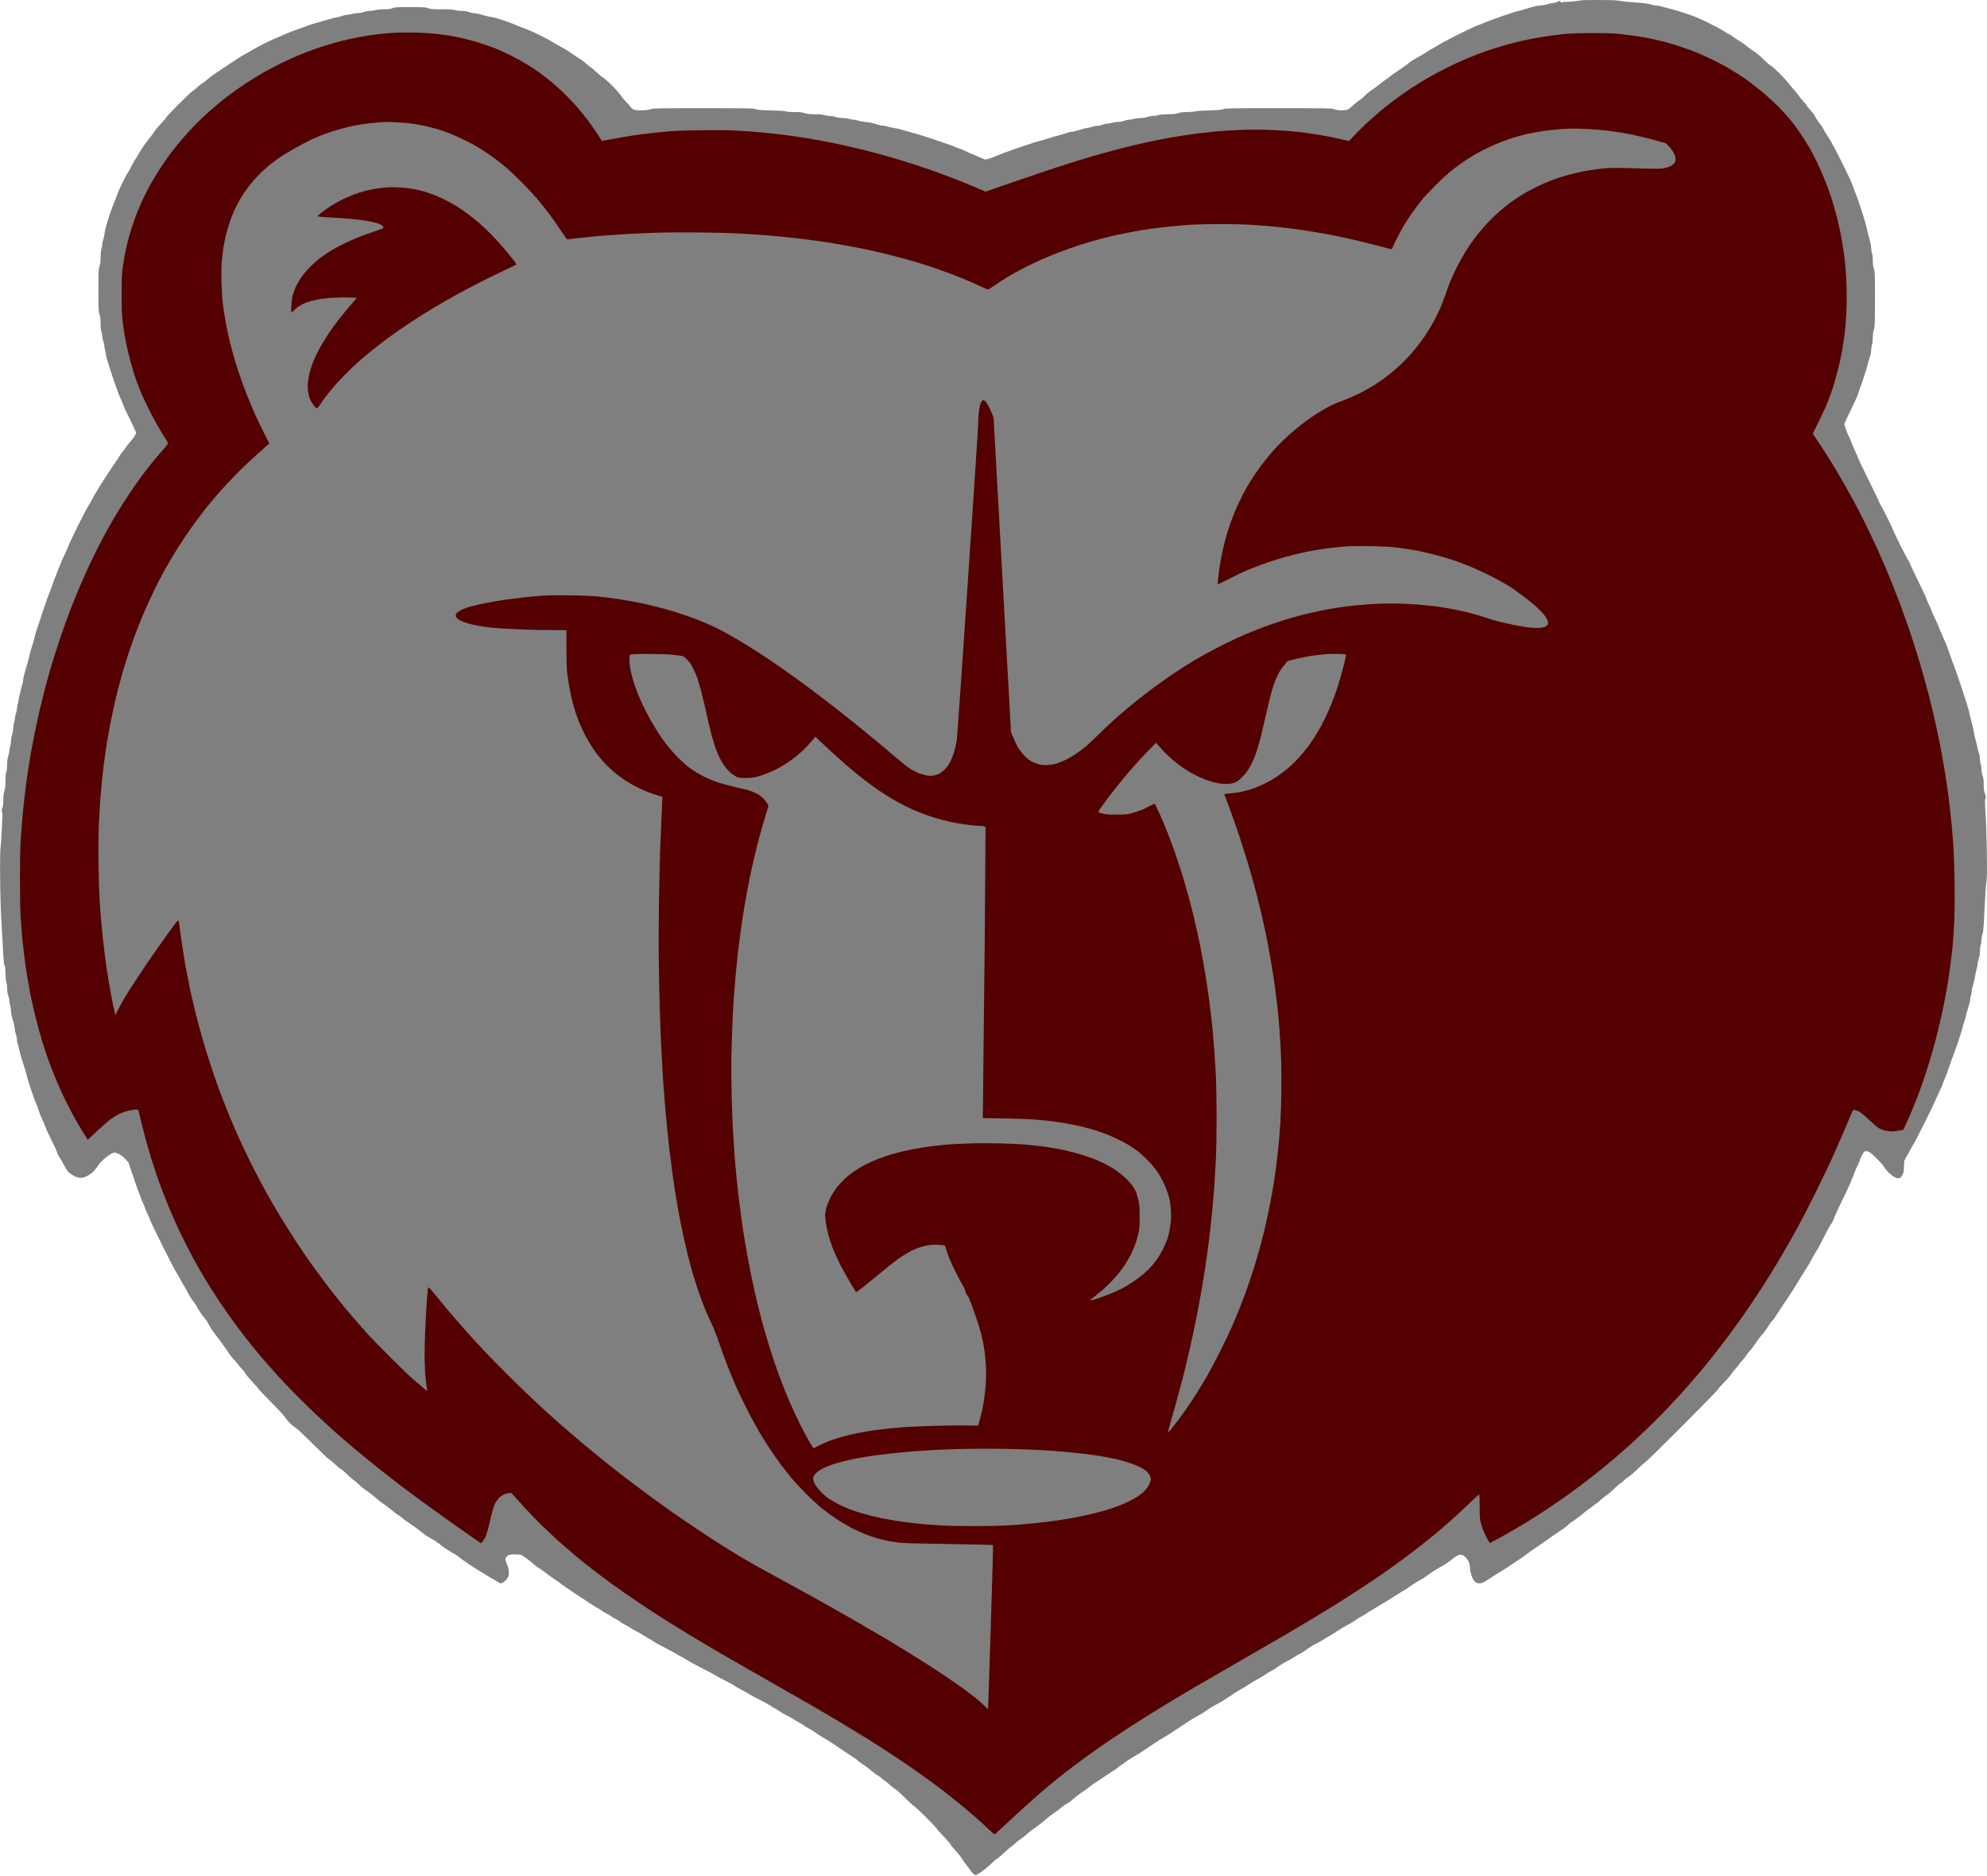 <svg version="1.2" xmlns="http://www.w3.org/2000/svg" viewBox="0 0 3636 3433" width="3636" height="3433"><style>.a{fill:#7f7f7f}.b{fill:#500}</style><path class="a" d="m2924.9 0c17.4 0 33.2 0.4 35.1 1 1.9 0.5 9.1 1.4 16 2.1 6.9 0.7 15.4 1.4 19 1.6 3.6 0.2 10.1 0.8 14.5 1.3 4.4 0.4 10.2 1.6 13 2.4 2.7 0.9 6.2 1.6 7.7 1.6 1.6 0 5.6 0.7 9 1.6 3.5 0.8 9.2 2.4 12.8 3.4 3.6 1.1 7.2 2 8 2 0.8 0 11.2 3.2 23 7 16.8 5.6 26 9.3 42 17.2 11.3 5.5 23.4 12 27 14.3 3.6 2.3 8.5 5.3 11 6.5 2.5 1.3 8.1 4.8 12.5 8 4.4 3.1 9.5 6.4 11.2 7.3 1.8 0.9 5 3.2 7 5.1 2.1 1.9 8.5 6.5 14.3 10.4 6.6 4.3 13.9 10.4 19.5 16.2 4.9 5 10.8 10.1 13 11.2 2.2 1.2 9.7 7.8 16.6 14.7 6.9 6.9 14 14.9 15.9 17.6 1.8 2.8 6.3 8.2 10 12 3.7 3.8 7.4 8.5 8.4 10.3 0.9 1.7 4.5 6.4 8.1 10.2 3.6 3.8 6.5 7.4 6.5 8 0 0.6 2.9 4.2 6.5 8 3.6 3.8 7.9 9.8 9.6 13.3 1.8 3.4 5 8.2 7.1 10.7 2.2 2.5 5.4 7.2 7 10.5 1.7 3.3 5.9 10.2 9.4 15.3 3.8 5.4 13.7 23.8 24.3 45 10.7 21.5 19.1 39.7 21.1 45.7 1.8 5.5 4.1 11.6 5 13.5 1 1.9 5.2 13.9 9.3 26.5 4.1 12.6 8.2 25.9 9.1 29.5 0.9 3.6 2.1 8.3 2.5 10.5 0.5 2.2 1.4 6.2 2.1 9 0.7 2.7 2.1 7.8 3.1 11.2 1 3.5 1.9 8.7 1.9 11.5 0 2.9 0.7 7.3 1.5 9.8 1 2.8 1.5 7.9 1.5 13.5 0 6.5 0.5 10.7 2 15 1.9 5.7 2 8.3 2 56-0.1 46.8-0.2 50.4-2 55.5-1.3 3.8-1.9 8.3-2 14.5 0 5-0.7 11.2-1.5 14-0.9 2.7-1.5 7.4-1.5 10.2 0 3.5-1.2 8.7-3.5 15.3-1.9 5.5-3.5 11-3.5 12.2-0.1 1.3-3.8 13.3-8.4 26.8-4.6 13.5-9.4 27.2-10.7 30.4-1.3 3.3-7 15.4-12.7 27-5.6 11.6-10.2 21.8-10.2 22.6 0 0.8 1.1 4.6 2.4 8.5 1.3 3.9 4 10.4 6.1 14.5 2.1 4.1 4.4 9.7 5.2 12.5 0.9 2.7 3.4 8.8 5.8 13.5 2.3 4.7 4.8 10.3 5.5 12.5 0.6 2.2 9.3 20.4 19.2 40.5 10 20.1 18.7 38.3 19.5 40.5 0.8 2.2 2.3 5.1 3.3 6.5 0.9 1.4 6 11 11.2 21.5 5.3 10.5 10.1 20.8 10.8 23 0.7 2.2 6.7 14.8 13.3 28 6.6 13.2 13 25.4 14.3 27 1.3 1.7 3.2 5.5 4.2 8.5 1.1 3 7.6 16.7 14.4 30.5 6.9 13.7 13.3 27.5 14.3 30.5 1 3 3.5 8.9 5.5 13 2 4.1 4.3 9.3 5 11.5 0.7 2.2 3.4 8.3 6 13.5 2.6 5.2 5.5 11.7 6.5 14.5 0.9 2.7 3.9 9.7 6.5 15.5 2.6 5.8 5.8 13 7 16 1.2 3 5.1 13.6 8.5 23.5 3.4 9.9 6.9 19.3 7.8 21 0.8 1.7 6.4 18.1 12.5 36.5 6 18.4 11.4 35.3 11.9 37.5 0.6 2.2 1.6 6.2 2.3 9 0.6 2.7 1.8 7.5 2.5 10.5 0.7 3 2.1 8.2 3 11.5 0.9 3.3 2 8.7 2.5 12 0.4 3.3 2 10.5 3.5 16 1.5 5.5 3.1 12 3.5 14.5 0.4 2.5 1.5 6.3 2.4 8.5 0.9 2.2 1.6 6.5 1.6 9.5 0 3 0.7 7.5 1.5 10 0.8 2.5 1.5 7.1 1.5 10.2 0 3.4 0.8 8 2 11 1.5 4.1 2 7.7 2 16 0 8.4 0.4 12 2 16 1.1 2.9 2 6.3 2 7.5 0 1.3-0.4 2.5-1 2.8-0.6 0.3-0.8 4.9-0.5 12.2 0.3 6.5 1 18.8 1.5 27.3 0.5 8.5 1.3 34.6 1.7 58 0.5 30.1 0.3 45-0.5 51-0.6 4.7-1.7 17.3-2.3 28-0.7 10.7-1.4 23.3-1.6 28-0.2 4.7-0.7 15.2-1.1 23.5-0.6 10.2-1.4 16.4-2.5 19.5-1 2.5-1.7 7-1.7 10 0 3-0.7 7.5-1.5 10-0.9 2.5-1.5 7.8-1.5 12 0 5.1-0.6 9.2-2 12.7-1.1 2.9-2 7-2 9 0 2.1-0.7 5.8-1.5 8.3-0.8 2.5-1.9 7.2-2.4 10.5-0.5 3.3-1.6 9.2-2.5 13-0.8 3.8-2.2 9-3.1 11.5-0.8 2.5-1.5 6.1-1.5 8 0 1.9-0.7 5.5-1.5 8-0.8 2.5-1.5 6.2-1.5 8.2 0 2.1-1.6 8.4-3.5 14-1.9 5.7-3.5 11.2-3.5 12.3 0 1.1-1.6 6.7-3.5 12.5-1.9 5.8-3.5 11.3-3.5 12.2 0 1-3.5 12.3-7.8 25-4.4 12.8-8.6 24.6-9.4 26.3-0.8 1.7-3.9 10.2-6.8 19-2.9 8.8-6.3 18-7.5 20.5-1.3 2.5-2.9 6.7-3.8 9.5-0.8 2.7-3.9 10-6.9 16-3 6-6.1 12.8-6.8 15-0.7 2.2-9.6 20.7-19.7 41-10.2 20.3-19.5 38.3-20.8 40-1.2 1.7-4.2 6.8-6.5 11.5-2.4 4.7-5.3 9.8-6.5 11.5-1.2 1.7-2.7 4.6-3.4 6.5-0.6 1.9-1.1 7.4-1.1 12.2 0 7.4-0.4 9.6-2.5 13.8-1.4 2.7-3.4 5.4-4.5 6-1.1 0.6-2.9 1-4 1-1.1 0-3.9-1-6.3-2.2-2.3-1.1-6.8-4.6-10-7.7-3.2-3.1-7.4-8.1-9.2-11.1-1.8-3-8.2-10.3-14.2-16.1-7.7-7.6-11.9-11-14.8-11.9-3-0.9-4.6-1-6.3-0.1-1.2 0.6-3.7 4.2-5.7 8.3-1.9 4-3.5 7.9-3.5 8.5 0 0.7-1.8 4.8-3.9 9-2.1 4.3-4.9 10.7-6.1 14.3-1.2 3.6-2.9 7.8-3.7 9.5-0.9 1.7-2.4 5.2-3.3 8-1 2.7-7.6 16.9-14.8 31.5-7.1 14.6-13.5 28.3-14.2 30.5-0.7 2.2-2.2 5.8-3.2 8-1.1 2.2-3.2 5.6-4.6 7.5-1.5 1.9-7.1 12.5-12.6 23.5-5.4 11-11.1 21.6-12.6 23.5-1.5 1.9-4.6 7.2-6.9 11.7-2.2 4.6-6 11.2-8.4 14.7-2.3 3.5-5.4 8.5-6.9 11.2-1.6 2.7-4.6 7.6-6.8 10.9-2.1 3.3-5.2 8.2-6.7 10.9-1.5 2.6-4.6 7.6-6.7 11-2.2 3.3-6.4 9.8-9.5 14.4-3.1 4.5-7.2 10.7-9.1 13.7-1.9 3-5.6 8.5-8.1 12.2-2.5 3.7-5.5 8.4-6.7 10.3-1.1 1.9-3 4.4-4.2 5.5-1.2 1.1-3.9 4.4-5.9 7.4-2 3-4.9 7.5-6.4 10-1.6 2.5-5 6.8-7.7 9.6-2.6 2.8-7.7 9.5-11.3 15-3.6 5.5-7.9 11.3-9.7 13-1.8 1.7-5.2 5.9-7.5 9.5-2.3 3.6-5.7 7.8-7.5 9.5-1.8 1.7-4.4 4.8-5.8 7-1.4 2.2-4.9 6.5-7.7 9.5-2.9 3-6 7.1-7 9-1 1.9-6.9 8.7-13.1 15-6.2 6.3-11.3 12.2-11.4 13 0 0.8-28.7 30.2-63.8 65.3-35 35.1-65.7 65.2-68.2 66.9-2.5 1.7-9.4 7.9-15.5 13.8-6.1 5.9-12.8 11.7-15 12.8-2.2 1.1-5.6 3.7-7.5 5.7-1.9 2-5.5 5.1-8 6.7-2.5 1.7-8.6 7-13.5 11.8-4.9 4.8-10.5 9.5-12.3 10.4-1.7 0.9-6.4 4.5-10.2 8.1-3.9 3.6-7.4 6.5-8 6.5-0.6 0-3.3 2-6 4.5-2.8 2.5-6.5 5.2-8.3 6.1-1.7 0.9-5.7 4-8.7 6.8-3 2.9-10 8.2-15.5 11.8-5.5 3.6-11.4 8-13 9.8-1.7 1.8-5.5 4.9-8.5 6.9-3 2-6.9 4.6-8.5 5.8-1.7 1.1-6 4-9.6 6.4-3.6 2.4-9.3 6.4-12.6 8.9-3.4 2.5-8.3 6-11 7.8-2.6 1.8-8 5.4-11.8 7.9-3.9 2.5-8.4 5.8-10 7.3-1.7 1.5-13 9.4-25.3 17.6-12.2 8.2-25 16.5-28.5 18.4-3.5 1.9-10.5 6.4-15.7 9.9-5.2 3.5-11.2 7.2-13.3 8.2-2 1.1-5.4 1.9-7.5 1.9-2 0-4.9-0.8-6.4-1.8-1.5-0.9-3.5-2.8-4.4-4.2-1-1.4-2.8-5.7-4.1-9.5-1.3-3.8-2.3-9.4-2.3-12.3 0-2.8-0.9-7.6-2-10.5-1.1-2.9-3.6-6.8-5.7-8.9-2.1-2-5-4.2-6.6-4.7-2-0.8-3.7-0.7-7 0.4-2.3 0.8-6.2 3.2-8.7 5.3-2.5 2.1-7.7 6-11.5 8.6-3.9 2.7-9.9 6.4-13.5 8.2-3.6 1.9-10.8 6.3-16 9.9-5.2 3.6-11.3 7.8-13.5 9.4-2.2 1.6-6 3.9-8.5 5.1-2.5 1.2-7.6 4.3-11.3 6.9-3.7 2.5-9.4 6.3-12.5 8.4-3.1 2-7.9 4.9-10.6 6.5-2.6 1.5-9.8 6-16 10-6.1 4.1-12.9 8.3-15.1 9.4-2.2 1.1-6.5 3.7-9.5 5.8-3 2-8 4.9-11 6.5-3 1.5-6.9 3.9-8.5 5.3-1.7 1.3-5.9 4-9.5 5.8-3.6 1.9-9.7 5.6-13.5 8.4-3.9 2.7-11.3 7.2-16.5 9.8-5.2 2.7-13.6 7.8-18.5 11.2-4.9 3.4-11.3 7.4-14 8.7-2.8 1.4-6.4 3.5-8 4.8-1.7 1.2-6.7 4.1-11.3 6.4-4.5 2.2-11.2 6.1-15 8.6-3.7 2.5-8.5 5.8-10.7 7.4-2.2 1.7-5.8 3.7-8 4.6-2.2 1-6 3.2-8.5 5-2.5 1.8-8.3 5.2-13 7.5-4.7 2.4-10.3 5.6-12.5 7.2-2.2 1.6-6.3 4.4-9 6.2-2.8 1.8-7.5 4.5-10.5 6.1-3 1.5-6.4 3.6-7.5 4.6-1.1 1-5.4 3.7-9.6 6.1-4.2 2.4-10 5.6-12.9 7.3-2.9 1.7-8.1 4.9-11.6 7.2-3.5 2.4-9 5.6-12.2 7.3-3.1 1.6-11.6 7-18.7 11.9-7.2 5-17.3 11.3-22.5 14-5.2 2.7-12 6.5-15 8.5-3 2-7.2 4.8-9.3 6.3-2.1 1.6-6.7 4.4-10.2 6.3-3.5 1.9-8.7 4.8-11.5 6.5-2.9 1.7-14.6 9.3-26.1 17-11.5 7.7-24.2 15.8-28.1 18-4 2.2-9.9 5.8-13.1 8-3.2 2.2-8 5.3-10.5 7-2.6 1.7-8.3 5.5-12.7 8.6-4.4 3.1-10.3 6.8-13 8.2-2.8 1.4-10 5.8-16 9.8-6.1 4.1-13 9.1-15.5 11.2-2.5 2-6.2 4.7-8.2 6-2.1 1.2-10.4 6.7-18.5 12.1-8.2 5.5-17.5 11.7-20.8 13.9-3.3 2.2-7.4 5.2-9 6.7-1.7 1.5-7.1 5.3-12 8.5-5 3.3-11.7 8.4-15 11.5-3.3 3.1-7.6 6.5-9.5 7.5-1.9 1-5.8 3.4-8.5 5.3-2.8 2-6.3 4.7-7.8 6.1-1.6 1.4-5.3 4.2-8.2 6.1-2.9 1.9-7.6 5.3-10.5 7.5-2.8 2.2-7.7 6.2-10.7 9-3.1 2.7-8.2 6.8-11.4 9-3.2 2.2-7.9 5.6-10.5 7.5-2.6 1.9-7.7 6.1-11.3 9.4-3.6 3.2-8 6.5-9.6 7.3-1.7 0.9-5.5 3.9-8.5 6.7-3 2.9-6.9 6.1-8.5 7.1-1.7 1-6.8 5.5-11.5 10-4.7 4.5-10.5 9.4-13 11-2.5 1.5-8.3 6.4-13 11-4.7 4.5-12.3 10.8-17 13.9-4.7 3.1-9.1 5.7-9.8 5.6-0.6 0-2.8-1.5-4.8-3.3-2-1.7-4.2-4.3-4.9-5.7-0.7-1.4-3.2-4.8-5.6-7.6-2.4-2.9-6.6-8.7-9.3-13-2.7-4.4-8.2-11.3-12.1-15.4-4-4.1-8-9.1-9-11-1-1.9-7.1-9-13.6-15.8-6.6-6.7-11.9-12.8-11.9-13.5 0-0.6-8-9.2-17.8-19-9.7-9.9-20.2-19.6-23.2-21.7-3-2.1-11.1-9.5-18-16.5-6.9-6.9-14.3-13.6-16.5-14.7-2.2-1.2-6.7-4.7-10-7.8-3.3-3.1-7.6-6.6-9.5-7.8-1.9-1.1-4.6-3.3-6-4.7-1.4-1.5-4.2-3.6-6.3-4.6-2-1-5.9-3.8-8.7-6.2-2.7-2.3-7.2-6-10.1-8.2-2.8-2.2-7.2-5.3-9.8-6.8-2.5-1.6-6.1-4.3-7.9-6-1.9-1.8-4.9-4.1-6.8-5.2-1.8-1.1-7.3-4.6-12.1-7.9-4.9-3.2-10.2-6.8-11.8-7.9-1.7-1.2-8.6-5.9-15.5-10.5-6.9-4.6-14.8-9.6-17.5-10.9-2.8-1.4-8.7-5.2-13.3-8.4-4.5-3.3-10.8-7.2-14-8.8-3.1-1.6-7.1-4-8.7-5.3-1.7-1.4-5.5-3.8-8.5-5.3-3-1.5-7.3-4-9.5-5.5-2.2-1.5-7.8-4.7-12.5-7-4.7-2.3-10.1-5.5-12-7-1.9-1.5-6-4-9-5.5-3-1.5-7.5-4.2-10-6-2.5-1.8-11.5-6.7-20-11-8.5-4.2-16.9-8.7-18.5-10-1.7-1.2-7.2-4.3-12.3-6.9-5-2.5-11.3-6.1-14-8-2.6-1.9-11.2-6.6-19.2-10.6-8-4-15.9-8.2-17.5-9.5-1.7-1.2-12.2-6.8-23.5-12.5-11.3-5.6-22.1-11.5-24-13-1.9-1.5-7.3-4.7-12-7-4.7-2.3-9.9-5.2-11.5-6.5-1.7-1.2-10.4-5.9-19.5-10.5-9.1-4.5-18.1-9.5-20-11-1.9-1.5-6-4-9-5.5-3-1.5-7.5-4.2-10-6-2.5-1.8-8.3-5.2-13-7.5-4.7-2.3-9.9-5.2-11.5-6.5-1.7-1.2-5.7-3.6-9-5.2-3.3-1.7-7.4-4.2-9-5.5-1.7-1.4-5.5-3.8-8.5-5.3-3-1.5-6.9-3.7-8.5-5-1.7-1.2-5.5-3.5-8.5-5-3-1.5-7.1-4-9-5.5-1.9-1.5-5.5-3.7-8-5-2.5-1.2-18.2-11.4-35-22.5-16.8-11.2-31.2-21.1-32.2-22.1-0.9-1.1-4.9-3.9-8.8-6.4-3.9-2.5-9.4-6.3-12.2-8.5-2.8-2.2-7.8-6-11.2-8.4-3.4-2.4-7.5-5-9.1-5.9-1.7-0.8-5.3-3.7-8-6.3-2.8-2.6-8.6-7.3-13-10.4-4.4-3.2-9-6.1-10.3-6.6-1.2-0.5-6.1-0.9-11-0.9-6.3 0-9.6 0.5-12.1 1.8-2 0.9-4 3-4.7 4.7-1.1 2.7-0.9 3.9 2.2 11.5 2.7 6.6 3.4 9.9 3.4 15 0.1 5.6-0.4 7.1-3 11-1.6 2.5-4.7 5.5-6.7 6.7-2.1 1.3-4.5 2.3-5.3 2.3-0.8 0.1-3.8-1.4-6.5-3.3-2.8-1.9-7.5-4.6-10.5-6.2-3-1.5-6.2-3.3-7-4.1-0.8-0.7-5-3.2-9.2-5.6-4.2-2.4-15.5-9.5-25-15.9-9.5-6.4-18.2-12.7-19.3-13.9-1.1-1.2-4.5-3.5-7.5-5-3-1.5-9.6-5.5-14.5-8.8-5-3.3-9.7-6.7-10.5-7.7-0.8-0.9-4.4-3.6-8-6-3.6-2.3-9.2-5.6-12.5-7.3-3.3-1.7-8.4-5-11.2-7.4-2.9-2.3-7.6-6.1-10.4-8.3-2.9-2.2-9.7-7.1-15.3-10.8-5.6-3.8-11.5-8.1-13.1-9.7-1.7-1.5-4.2-3.4-5.7-4.1-1.5-0.8-5.1-3.3-8-5.7-2.9-2.3-7.6-6-10.3-8.2-2.8-2.2-7.5-5.7-10.5-7.7-3-2-8-5.9-11.2-8.7-3.1-2.8-8-6.9-10.8-9.1-2.9-2.2-7.8-5.7-10.9-7.7-3.1-2.1-8.3-6.4-11.6-9.7-3.3-3.2-8-7.2-10.5-8.9-2.5-1.7-7.7-6.3-11.5-10.2-3.9-3.9-8.7-8-10.8-9.1-2-1-7.8-5.7-12.7-10.4-5-4.7-9.6-8.5-10.3-8.5-0.6 0-13.6-12.4-28.7-27.4-15.1-15.1-29.1-28.2-31-29.1-1.9-1-6.4-4.6-9.9-7.9-3.4-3.4-7.5-8.1-8.9-10.6-1.4-2.5-13.2-15.3-26.3-28.5-13.1-13.2-23.9-24.6-23.9-25.3 0-0.6-4.4-5.8-9.9-11.4-5.4-5.7-10.6-11.9-11.6-13.8-1-1.9-4.1-6-6.9-9-2.9-3-6.1-6.8-7.1-8.5-1.1-1.7-5.2-6.5-9.2-10.7-4-4.3-7.9-9-8.7-10.5-0.7-1.6-3.3-5.6-5.7-8.9-2.4-3.4-6.6-9.2-9.3-13-2.7-3.8-6.1-8.2-7.6-9.9-1.4-1.7-5-6.5-7.8-10.7-2.9-4.3-6.4-10.2-7.8-13-1.4-2.9-3.9-6.6-5.5-8.3-1.5-1.7-4.8-5.9-7.3-9.5-2.5-3.6-6-9.2-7.7-12.5-1.8-3.3-5-8-7.1-10.5-2.2-2.5-6.3-9-9-14.5-2.8-5.5-6.1-11.3-7.3-13-1.3-1.7-4.2-6.8-6.5-11.5-2.3-4.7-5.7-10.5-7.5-13-1.8-2.5-12.9-23.8-24.7-47.5-11.8-23.7-22.3-45.5-23.3-48.5-1-3-3.5-9-5.6-13.2-2.2-4.3-3.9-8.4-3.9-9 0-0.7-1.4-4.2-3.1-7.8-1.7-3.6-3.8-8.8-4.6-11.5-0.8-2.7-2.3-6.6-3.3-8.5-1-1.9-5.7-15.2-19.2-55.5l-6.2-6.4c-3.4-3.5-8.3-7.4-11.1-8.7-2.8-1.3-6.4-2.4-8-2.4-1.8 0-5.7 1.7-9.5 4.1-3.6 2.3-9.3 6.9-12.8 10.3-3.5 3.3-7.2 7.7-8.2 9.6-0.9 1.9-4.2 6.1-7.1 9.3-3.7 4.1-7.6 7-12.4 9.3-5.1 2.5-8.3 3.5-12 3.5-3.7 0-6.9-1-12-3.5-4.3-2.1-8.5-5.1-10.8-7.7-2.2-2.4-5.8-8.2-8.2-12.9-2.3-4.7-5.9-10.9-7.9-13.8-2-2.8-3.6-6.1-3.6-7.2 0-1.1-4.6-11.1-10.1-22.3-5.6-11.1-10.8-22.4-11.6-25.2-0.9-2.7-3.3-8.5-5.4-12.8-2.2-4.2-5.3-12.1-7-17.4-1.7-5.4-4.1-11.6-5.2-13.8-1.1-2.2-5.3-13.9-9.4-26-4-12.1-7.3-22.9-7.3-24 0-1.1-2.4-9.4-5.4-18.5-2.9-9.1-6.1-19.4-7-23-0.9-3.6-2.1-8.5-2.6-11-0.4-2.5-1.3-5.7-1.9-7.3-0.6-1.5-1.1-4.4-1.1-6.5 0-2-0.7-5.7-1.6-8.2-1-2.5-2-7.2-2.4-10.5-0.4-3.3-1.2-8.3-1.9-11-0.7-2.8-2.1-7.8-3.2-11.3-1-3.4-1.9-8.6-1.9-11.4 0-2.9-0.6-7.5-1.5-10.3-0.8-2.7-1.5-6.7-1.5-8.7 0-2.1-0.9-6.2-2-9-1.4-3.6-2-7.7-2-12.8 0-4.2-0.6-9.5-1.5-12-1-3-1.5-8.1-1.5-15 0-7.5-0.4-11.8-1.6-15-1.1-2.8-2-9.7-2.5-18.5-0.4-7.7-1-19-1.3-25-0.2-6-0.9-18-1.5-26.5-0.6-8.5-1.6-28.3-2.1-44-0.5-15.7-1-44-1-63 0-19 0.4-37 0.9-40 0.6-3 1.5-16.3 2.2-29.5 0.6-13.2 1.2-26.2 1.3-28.9 0.1-2.7-0.4-5.6-1-6.5-0.8-1.2-0.7-2.7 0.7-6.4 1.4-3.5 1.9-7.4 1.9-15.4 0.1-8.1 0.6-12.2 2-16.3 1.5-4.3 1.9-8.2 1.9-18 0.1-8.6 0.5-13.9 1.6-17 1-2.8 1.5-7.9 1.5-13.5 0-6.5 0.5-10.7 2-15 1.1-3.3 2-7.6 2-9.5 0-1.9 0.7-5.5 1.5-8 0.8-2.5 1.5-7 1.5-10 0-3 0.9-8.2 2-11.5 1.1-3.3 2-8.5 2-11.5 0-3 0.7-7.5 1.5-10 0.8-2.5 1.5-6.1 1.6-8 0-1.9 0.8-6 1.9-9 1.1-3 1.9-7.3 1.9-9.5 0.1-2.2 0.8-6 1.6-8.5 0.8-2.5 1.5-6.1 1.5-8 0-1.9 0.9-6.2 2-9.5 1.1-3.3 2-6.9 2-8 0.1-1.1 0.9-4.5 2-7.5 1.1-3 1.9-6.8 2-8.5 0-1.7 0.7-6.2 1.6-10 0.9-3.8 3.2-11.7 5-17.5 1.8-5.8 3.5-11.8 3.8-13.5 0.2-1.7 1.2-5.9 2.2-9.5 0.9-3.6 3.2-11.2 5-17 1.9-5.8 3.4-11.4 3.4-12.5 0-1.1 1.8-7.4 4-14 2.2-6.6 7.9-23.7 12.7-38 4.7-14.3 9.6-28 10.8-30.5 1.2-2.5 3.7-8.9 5.4-14.2 1.7-5.4 4-11.5 5-13.5 1-2.1 2.5-6 3.4-8.8 0.8-2.7 2.6-7.2 3.9-10 1.4-2.7 3.1-6.8 3.8-9 0.7-2.2 3.6-8.7 6.5-14.5 2.9-5.8 6-13 7-16 1-3 9-19.9 17.8-37.5 8.7-17.6 17.4-34 19.2-36.5 1.8-2.5 5.2-8.3 7.5-13 2.3-4.7 5.2-9.9 6.5-11.5 1.2-1.6 3.2-5 4.5-7.5 1.2-2.5 6.6-11 11.9-18.8 5.3-7.9 10.5-15.8 11.5-17.5 1.1-1.8 4.5-6.8 7.6-11.2 3.1-4.4 6.4-9.5 7.3-11.2 0.9-1.8 3.4-5.2 5.6-7.5 2.1-2.4 4.5-5.7 5.3-7.3 0.9-1.6 4-5.7 7-9 3-3.3 6.9-8.1 8.6-10.8 1.8-2.6 3.2-5.6 3.2-6.7 0-1.1-5-12-11.1-24.3-6.1-12.2-11.8-24.4-12.6-27.2-0.9-2.7-3.1-8.1-5.1-12-1.9-3.9-8.6-22.2-14.9-40.8-6.5-19.6-11.3-35.3-11.3-37.5 0-2-0.7-5.7-1.5-8.2-0.8-2.5-1.5-6.1-1.5-8 0-1.9-0.9-6.2-2-9.5-1.1-3.3-2-7.6-2-9.5 0-1.9-0.7-5.5-1.5-8-1-3-1.5-8.2-1.6-15.5 0-8.3-0.4-12.4-1.9-16.5-1.8-5.1-1.9-8.5-2-43.5 0-35.2 0.2-38.5 2-44.3 1.5-4.5 2-8.9 2-16.5 0-6.6 0.5-11.8 1.5-14.7 0.8-2.5 1.5-6.3 1.5-8.5 0-2.2 0.7-5.8 1.6-8 0.9-2.2 2-7.1 2.5-11 0.4-3.9 1.3-9 2-11.5 0.6-2.5 3.6-12.1 6.6-21.5 3.1-9.4 6.1-18.1 6.9-19.5 0.7-1.4 2.6-6.1 4.2-10.5 1.6-4.4 4.2-10.9 5.6-14.5 1.5-3.6 5.2-11.9 8.4-18.4 3.1-6.5 6.9-13.6 8.4-15.7 1.6-2.2 4.9-8.1 7.4-13.2 2.6-5 6.1-11.2 7.9-13.7 1.8-2.5 4.3-6.5 5.5-9 1.3-2.5 4.8-8.1 7.8-12.5 3-4.4 6.5-9.4 7.9-11 1.3-1.6 4.4-5.5 6.8-8.5 2.5-3 5.4-7.2 6.5-9.3 1.1-2 6.5-8.4 12-14.2 5.5-5.8 10-11.1 10-11.8 0.1-0.6 9.4-10.6 20.8-22 11.4-11.5 22.7-22.3 25.2-24 2.5-1.6 7-5.4 10-8.2 3-2.8 7.1-6 9-7 1.9-1 6-4.1 9-6.9 3-2.9 8.9-7.4 13-10 4.1-2.7 8.6-5.6 10-6.6 1.4-0.9 8.6-5.7 16-10.7 7.4-4.9 16.6-11 20.5-13.5 3.8-2.5 9.9-6 13.5-7.8 3.6-1.8 7.8-4.3 9.5-5.5 1.6-1.3 11.5-6.5 22-11.8 10.4-5.2 20.8-10 23-10.7 2.2-0.7 7.1-2.9 11-4.8 3.8-1.9 13.1-5.6 20.5-8.2 7.4-2.6 16.9-6 21-7.6 4.1-1.7 10.4-3.8 14-4.7 3.6-1 11.7-3.4 18-5.3 6.3-1.8 14.2-4.1 17.5-5 3.3-0.8 8-1.9 10.5-2.3 2.5-0.5 6.3-1.6 8.5-2.5 2.2-0.9 5.8-1.6 8-1.6 2.2 0 6-0.7 8.5-1.5 2.5-0.8 7.1-1.5 10.2-1.5 3.4 0 8-0.8 11-2 3-1.1 7.7-2 10.8-2 3 0 7.7-0.6 10.5-1.5 3.1-0.9 9.1-1.5 15.7-1.5 8.4 0 12-0.5 16-2 4.8-1.8 7.7-2 32.3-2 24.5 0 27.6 0.2 33 2 5.2 1.8 8.5 2 25.5 2 15 0 20.5 0.3 24 1.5 2.5 0.9 7.8 1.5 12 1.5 5.1 0 9.2 0.6 12.7 2 2.9 1.1 6.8 2 8.5 2 1.8 0 6.4 0.7 10.3 1.6 3.8 0.9 9.7 2.5 13 3.5 3.3 1.1 7.6 1.9 9.5 1.9 1.9 0 11.4 2.6 21 5.8 9.6 3.3 18.8 6.6 20.5 7.5 1.6 0.8 6.1 2.7 10 4.2 3.8 1.5 10.4 3.9 14.5 5.5 4.1 1.5 15.3 6.6 24.7 11.4 9.5 4.7 19.9 10.3 23 12.5 3.2 2.1 9.2 5.6 13.3 7.6 4.1 2.1 9.5 5.1 12 6.8 2.5 1.7 5.6 3.8 7 4.7 1.4 0.9 5.6 3.8 9.5 6.5 3.8 2.6 8.1 5.3 9.5 6 1.4 0.7 5.8 4.2 9.7 7.9 4 3.6 7.7 6.6 8.3 6.6 0.5 0 4.7 3.5 9.2 7.8 4.6 4.3 10.3 9 12.8 10.4 2.5 1.5 10.4 8.6 17.6 16 7.2 7.3 14.1 15.1 15.2 17.3 1.1 2.2 4.6 6.5 7.7 9.5 3.1 3 7.1 7.5 8.9 10 2.5 3.3 4.5 4.8 7.7 5.9 3 0.9 7.8 1.2 15.4 0.9 7.1-0.3 12.4-1.1 15-2.2 3.6-1.5 12.1-1.6 95.5-1.6 84.6 0 91.8 0.1 95.5 1.7 3.3 1.4 8.4 1.8 28.5 2.3 15.7 0.4 25.5 1 27.2 1.8 1.7 0.7 7.8 1.2 15.5 1.2 10 0 14.2 0.5 19 2 4.9 1.6 9 2 18.5 2 8.5 0 13.7 0.4 16.8 1.5 2.5 0.8 7 1.5 10 1.6 3 0 8 0.8 11 1.9 3.5 1.2 8.2 1.9 13 1.9 4.1 0.1 9.5 0.8 12 1.6 2.5 0.8 6.1 1.5 8 1.5 1.9 0 5.5 0.7 8 1.6 2.5 0.9 8.1 2 12.5 2.4 4.4 0.4 10.2 1.2 13 1.9 2.7 0.7 7.7 2.1 11 3.2 3.3 1.1 7.6 1.9 9.5 1.9 1.9 0 5.3 0.6 7.5 1.4 2.2 0.7 7.1 1.9 11 2.5 3.8 0.6 9 1.6 11.5 2.2 2.5 0.6 9.4 2.7 15.5 4.5 6 1.9 11.7 3.4 12.5 3.4 0.8 0 16.5 4.9 34.7 11 18.3 6 35.4 12.1 38 13.4 2.7 1.3 6.8 2.9 9.3 3.6 2.5 0.7 7.9 2.9 12 5 4.1 2 8.6 4.1 10 4.5 1.4 0.3 7.4 3 13.5 5.8 11 5 11 5 16 3.8 2.7-0.7 8.6-2.8 13-4.6 4.4-1.8 10.9-4.5 14.5-6 3.6-1.5 19.7-7.1 35.7-12.6 16.1-5.4 30.1-9.9 31-9.9 1 0 8.8-2.2 17.3-5 8.5-2.8 16.2-5 17-5 0.8 0 6.2-1.6 12-3.5 5.8-2 12-3.5 13.7-3.5 1.8 0 8.1-1.5 14-3.4 6-1.9 13-3.7 15.8-4 2.7-0.3 7-1.3 9.5-2.1 2.5-0.8 6.2-1.5 8.2-1.5 2.1 0 6.2-0.9 9-2 2.9-1.1 7.1-2 9.3-2 2.2 0 6-0.7 8.5-1.5 2.5-0.8 7.1-1.5 10.2-1.5 3.4 0 8-0.8 11-2 2.9-1.1 7.1-2 9.3-2 2.2 0 6-0.7 8.5-1.5 2.5-0.8 7.6-1.5 11.5-1.5 4.5 0 9.2-0.7 13-2 3.3-1.1 8.2-2 11-2 2.7 0 7.2-0.6 10-1.5 3.2-1 9.4-1.5 17.5-1.5 9.7-0.1 13.7-0.5 18-2 4.2-1.5 8.3-1.9 16.7-2 6.5 0 12.5-0.5 14-1.2 1.8-0.7 11.4-1.4 25.3-1.8 17.5-0.5 23.5-1 27-2.4 4.1-1.5 12.9-1.6 101-1.6 86.9 0 96.9 0.1 100.5 1.6 2.2 0.9 7.1 1.9 11 2.2 4.1 0.3 9 0 12-0.7 4-1 6.4-2.7 12.2-8.2 4-3.8 8.8-7.6 10.5-8.5 1.8-0.9 6.4-4.7 10.3-8.4 3.8-3.7 8.6-7.8 10.6-9.1 2-1.3 6.7-4.7 10.4-7.4 3.8-2.8 8.4-6.4 10.4-8.1 2-1.7 5.6-4.4 8.1-5.9 2.5-1.5 5.8-4 7.5-5.5 1.6-1.5 6.8-5.3 11.5-8.4 4.7-3.1 10.7-7.1 13.3-8.9 2.7-1.7 6.7-4.9 9-6.9 2.3-2 7.6-5.6 11.8-8 4.2-2.4 10-5.7 12.9-7.3 2.9-1.7 8.2-5 11.9-7.3 3.6-2.4 8.8-5.5 11.6-6.9 2.7-1.4 6.3-3.5 8-4.8 1.6-1.2 15.8-8.7 31.5-16.7 15.7-7.9 31.6-15.5 35.5-17 3.8-1.4 9.2-3.5 12-4.6 2.7-1.2 7.9-3.3 11.5-4.8 3.6-1.4 16.8-6.1 29.5-10.5 12.6-4.3 23.9-7.8 25-7.9 1.1 0 6.7-1.5 12.5-3.4 5.8-1.8 13.6-4.1 17.5-5 3.8-0.9 9-1.6 11.5-1.6 2.5 0 7.2-0.9 10.5-2 3.3-1.1 7.3-2 9-2 1.6 0 5.1-0.7 7.7-1.5 2.7-0.8 4.8-2.1 4.8-2.8-0.1-0.8 0.5-0.7 1.7 0.4 1 0.9 2.8 1.9 4 2.3 1.3 0.3 2.6 0.1 3-0.5 0.4-0.6 1.3-0.8 2-0.5 0.7 0.3 7.7 0 15.5-0.8 7.8-0.7 14.4-1.6 14.7-2 0.2-0.3 14.6-0.6 32-0.6z"/><path class="b" d="m756 59.5c13.5 0.3 31 1.2 39 2 8 0.9 18.8 2.3 24 3.1 5.2 0.9 13.8 2.4 19 3.5 5.2 1.1 15.4 3.5 22.5 5.4 7.1 1.8 18.9 5.4 26 7.8 7.1 2.4 17.3 6.2 22.5 8.3 5.2 2.1 16.5 7.3 25 11.5 8.5 4.2 21.4 11.2 28.5 15.6 7.1 4.3 18 11.4 24 15.7 6 4.4 15.7 11.8 21.5 16.5 5.8 4.7 17 14.9 24.9 22.6 7.9 7.7 18.6 18.9 23.8 25 5.3 6.1 13.9 16.8 19.3 24 5.4 7.2 13.3 18.4 17.6 25 4.2 6.6 7.8 12.1 7.8 12.3 0.1 0.1 8.4-1.4 18.6-3.3 10.2-2 27-4.9 37.5-6.5 10.5-1.6 27.5-3.8 38-4.9 10.5-1.2 25.1-2.6 32.5-3.2 7.4-0.5 32-1.3 54.5-1.6 25.6-0.4 49.6-0.1 64 0.6 12.7 0.6 32.9 2.1 45 3.2 12.1 1.1 31 3.1 42 4.5 11 1.3 31 4.3 44.5 6.5 13.5 2.2 35.3 6.2 48.5 8.9 13.2 2.8 36.6 8.1 52 11.9 15.4 3.8 38.1 9.9 50.5 13.5 12.4 3.6 32.4 9.7 44.5 13.7 12.1 3.9 30.1 10 40 13.6 9.9 3.6 28.6 10.7 41.5 15.8 12.9 5.1 29.1 11.7 48.5 20.1l31-10.8c17-5.9 46.3-15.9 65-22.2 18.7-6.3 43.5-14.5 55-18.1 11.5-3.7 30.9-9.6 43-13.1 12.1-3.6 31.2-8.9 42.5-11.9 11.3-3 30.2-7.7 42-10.4 11.8-2.7 29.8-6.6 40-8.6 10.2-2 26.6-4.9 36.5-6.5 9.9-1.6 25.2-3.8 34-4.9 8.8-1.1 23.4-2.7 32.5-3.6 9.1-0.8 27.3-2 40.5-2.6 13.8-0.7 34.2-0.9 48-0.5 13.2 0.4 32.3 1.3 42.5 2.2 10.2 0.8 23.7 2.1 30 3 6.3 0.8 17.1 2.4 24 3.5 6.9 1.1 17 2.9 22.5 4 5.5 1.1 15.8 3.3 36 8l11.1-11.8c6.1-6.5 17.1-17.3 24.5-24 7.4-6.6 17.7-15.7 22.9-20.1 5.2-4.3 16-12.8 24-18.8 8-6 20.3-14.8 27.5-19.6 7.2-4.7 20.7-13.2 30-18.8 9.3-5.5 26.9-15 39-21 12.1-6 29.2-13.9 38-17.5 8.8-3.7 23-9.1 31.5-12.2 8.5-3 23.8-7.9 34-10.8 10.2-2.9 25.9-7 35-9 9.1-2 24.4-5 34-6.6 9.6-1.6 26.5-3.9 37.5-5.1 16.4-1.8 26.3-2.2 55-2.2 22.2-0.1 39.8 0.4 48 1.2 7.2 0.8 19.5 2.2 27.5 3.3 8 1.1 21.3 3.4 29.5 5 8.3 1.7 21.1 4.6 28.5 6.5 7.4 2 21.4 6.2 31 9.4 9.6 3.2 23.6 8.4 31 11.5 7.4 3.1 20.5 9.1 29 13.4 8.5 4.2 20 10.3 25.5 13.6 5.5 3.2 14.9 9.1 21 13 6.1 4 15.5 10.6 21 14.7 5.5 4.1 15.6 12.1 22.5 17.9 6.8 5.7 18.7 16.7 26.5 24.4 7.7 7.7 18.5 19.6 24 26.5 5.6 6.9 14.4 19 19.6 27 5.3 8 11.7 18.3 14.4 23 2.7 4.7 8.6 16.1 13.2 25.5 4.6 9.4 11.4 24.9 15.2 34.5 3.8 9.6 8.9 23.8 11.4 31.5 2.5 7.7 6.4 21 8.6 29.5 2.2 8.5 5.4 21.8 7 29.5 1.6 7.7 4.1 21.4 5.5 30.5 1.4 9.1 3.2 23.3 4.1 31.5 0.9 8.3 1.9 24.9 2.4 37 0.5 12.5 0.5 31.9 0 45-0.5 12.6-1.8 31.1-2.9 41-1.2 9.9-3.2 24.5-4.6 32.5-1.3 8-4.7 23.5-7.4 34.5-2.7 11-7.1 26.8-9.8 35-2.7 8.3-7.3 21.1-10.3 28.5-2.9 7.4-10.1 23.2-26.8 56.5l9.8 14.5c5.4 8 14.9 22.6 21.1 32.5 6.2 9.9 17.3 28.5 24.6 41.3 7.4 12.7 19 33.9 25.9 47 6.8 13 17.6 34.5 23.8 47.7 6.3 13.2 15.6 33.5 20.7 45 5.1 11.5 13.4 31.3 18.5 44 5.1 12.7 12.2 30.9 15.8 40.5 3.6 9.6 10 27.4 14.2 39.5 4.2 12.1 11.4 34.2 16 49 4.6 14.8 10.8 36 13.8 47 3.1 11 8 29.9 11.1 42 3 12.1 7.5 31.2 10 42.5 2.4 11.3 6.1 28.6 8 38.5 1.9 9.9 5.1 27.5 7 39 2 11.5 4.7 28.9 6 38.5 1.4 9.6 3.4 25.4 4.5 35 1.1 9.6 2.7 24.7 3.6 33.5 0.8 8.8 2.2 26.1 3.1 38.5 0.8 12.4 1.8 42.3 2.1 66.5 0.3 27.4 0.1 53.4-0.6 69-0.6 13.8-1.8 32.9-2.7 42.5-0.8 9.6-3 28.5-4.9 42-1.8 13.5-4.3 30.1-5.5 37-1.2 6.9-3.9 21.5-6.1 32.5-2.2 11-6.6 30.8-9.9 44-3.2 13.2-8.1 32.1-11 42-2.8 9.9-8.1 27-11.7 38-3.6 11-8.8 26.1-11.5 33.5-2.7 7.4-8.7 22.5-13.3 33.5-4.5 11-10.1 23.9-16.5 37.5l-5.3 1c-2.8 0.6-8.4 1.4-12.2 1.7-4.2 0.4-9.6 0.1-13.5-0.7-3.6-0.6-9.1-2.5-12.3-4.1q-5.7-2.9-19-15.6c-8.4-8.1-15.4-13.8-18.8-15.6-3-1.5-6.7-2.8-8.3-3-2.6-0.2-3.1 0.3-5.2 5.3-1.2 3-7.7 18.1-14.2 33.5-6.6 15.4-16.3 37.7-21.7 49.5-5.3 11.8-18.8 39.9-30 62.5-11.2 22.6-25.2 49.8-31.1 60.5-5.8 10.7-14.5 26.3-19.2 34.5-4.7 8.3-13.9 24-20.5 35-6.6 11-18.6 30.3-26.8 43-8.1 12.7-21.6 32.9-29.9 45-8.4 12.1-22.5 31.7-31.3 43.5-8.8 11.8-21.9 28.9-29.2 38-7.2 9.1-18.4 22.8-24.9 30.5-6.5 7.7-18.2 21.2-26 30-7.9 8.8-23 25.2-33.8 36.5-10.7 11.3-27.3 27.9-36.9 37-9.6 9.1-22.6 21.3-28.9 27.1-6.3 5.7-17.8 15.9-25.5 22.5-7.7 6.6-22.1 18.6-32 26.5-9.9 8-25.2 19.9-34 26.5-8.8 6.6-22.1 16.3-29.5 21.6-7.4 5.2-20.9 14.4-30 20.5-9.1 6-23.9 15.6-33 21.3-9.1 5.7-26.8 16.3-39.5 23.5-12.7 7.3-25.5 14.4-34 18.7l-1.8-2.4c-1-1.2-4-6.8-6.7-12.3-2.8-5.5-6.2-14.5-7.7-20-2.5-9.4-2.7-11.3-2.7-32.3-0.1-12.2-0.4-22.2-0.9-22.2-0.4 0-9.4 8.3-20 18.4-10.5 10.1-25 23.6-32.2 29.9-7.2 6.3-19.3 16.7-27 23.2-7.7 6.4-22.6 18.3-33 26.4-10.4 8.1-26.4 20.1-35.5 26.7-9.1 6.6-23.9 17.2-33 23.4-9.1 6.3-25.5 17.3-36.5 24.5-11 7.2-29 18.8-40 25.7-11 6.9-31.9 19.7-46.5 28.5-14.6 8.8-38.9 23.2-54 32-15.1 8.8-51.6 29.9-81 46.8-29.4 16.9-65.4 37.8-80 46.3-14.6 8.5-37.3 22.1-50.5 30-13.2 8-35 21.5-48.5 30-13.5 8.5-35.3 22.7-48.5 31.6-13.2 8.8-32.8 22.3-43.5 30-10.7 7.6-26 18.9-34 25-8 6-21 16.2-29 22.6-8 6.4-20.8 17.1-28.5 23.7-7.7 6.6-24.1 21.2-36.5 32.5-12.4 11.3-28.2 26-35.3 32.6-7 6.7-13.3 12.2-14 12.2-0.6-0.1-5.5-4.2-10.7-9.3-5.3-5.1-15.4-14.3-22.5-20.6-7.2-6.3-20.2-17.3-29-24.6-8.8-7.2-23.4-18.9-32.5-25.9-9.1-6.9-26.2-19.6-38-28-11.8-8.5-33-23-47-32.3-14-9.4-36.3-23.7-49.5-32-13.2-8.2-36.8-22.6-52.5-32-15.7-9.3-40.2-23.8-54.5-32-14.3-8.3-50.8-29.1-81-46.3-30.3-17.2-70.1-40-88.5-50.8-18.4-10.7-44.8-26.4-58.5-34.7-13.8-8.4-33.3-20.5-43.5-27-10.2-6.5-30.4-19.8-45-29.6-14.6-9.7-35.4-24.2-46.2-32.1-10.8-7.9-27-20-36-27-9-6.9-22.4-17.7-29.8-23.8-7.4-6.2-20.9-17.8-30-25.8-9-8.1-23.8-21.9-32.9-30.7-9-8.8-22.8-23-30.6-31.5-7.8-8.5-16.9-18.6-20.1-22.3-5.7-6.6-6-6.9-9.4-6.2-1.9 0.3-5.8 1.3-8.5 2.2-3.4 1.1-6.6 3.3-10.1 6.7-2.7 2.8-6.3 7.8-7.9 11.1-1.5 3.3-4 11.2-5.5 17.5-1.5 6.3-4.2 17.3-5.9 24.5-1.7 7.2-4.4 15.7-6 19-1.6 3.3-4.1 7.1-8 11l-20.8-14.4c-11.4-8-27.8-19.4-36.3-25.5-8.5-6-28.1-20.1-43.5-31.3-15.4-11.1-37.2-27.3-48.5-35.9-11.3-8.7-29.3-22.7-40-31.2-10.7-8.6-28.7-23.3-40-32.7-11.3-9.5-27.5-23.4-36-31-8.5-7.5-24.3-22-35-32-10.7-10.1-28.1-27-38.5-37.6-10.5-10.7-24.2-25-30.5-31.9-6.3-6.9-17.2-19.1-24.1-27-6.9-8-17.9-21-24.4-29-6.5-8-19.2-24.4-28.3-36.5-9.1-12.1-23.7-32.8-32.5-46-8.7-13.2-20.8-32.1-26.7-42-5.9-9.9-14.6-25.1-19.4-33.7-4.7-8.7-12.7-24-17.7-34-5-10.1-12.2-25-15.9-33.3-3.8-8.2-9.7-22-13.3-30.5-3.5-8.5-9.4-23.4-13-33-3.6-9.6-9.3-25.8-12.7-36-3.4-10.2-9-28.4-12.5-40.5-3.4-12.1-8.4-30.8-11-41.5-2.6-10.7-5.1-21.2-5.6-23.2-0.9-3.6-1.1-3.8-4.9-3.8-2.2 0-7 0.7-10.8 1.5-3.7 0.7-9.4 2.3-12.7 3.5-3.3 1.1-8.5 3.5-11.5 5.2-3 1.6-8.9 5.6-13 8.6-4.1 3.1-12.2 10.2-18 15.7-5.8 5.5-13.2 12.4-22.5 20.7l-5.6-8.9c-3.1-4.8-8.9-14.4-12.9-21.3-4-6.9-11-19.7-15.5-28.5-4.6-8.8-11.5-23-15.3-31.5-3.9-8.5-9.7-22.2-13-30.5-3.3-8.2-8.2-21.3-11-29-2.8-7.7-7.5-22.3-10.6-32.5-3.1-10.2-8.1-28.2-11-40-3-11.8-7-29.4-9-39-2-9.6-4.9-25.6-6.5-35.5-1.7-9.9-4.2-27-5.5-38-1.4-11-3.2-27.4-4.1-36.5-0.8-9.1-2-24.6-2.7-34.5-0.8-11.1-1.3-38.2-1.3-71 0-32.1 0.5-60.3 1.3-71.5 0.7-10.2 1.9-26.6 2.8-36.5 0.8-9.9 2.6-27.9 4-40 1.4-12.1 3.8-31.2 5.5-42.5 1.6-11.3 4.1-27 5.5-35 1.3-8 4.5-24.8 7-37.5 2.5-12.7 7-33.3 9.9-46 3-12.7 7.5-30.9 10-40.5 2.5-9.6 7.1-26 10.1-36.5 3.1-10.5 10.2-33 15.9-50 5.6-17 14.4-41.8 19.5-55 5.1-13.2 13.2-33.2 18-44.5 4.9-11.3 12.7-28.8 17.5-39 4.7-10.2 12.8-26.6 17.9-36.5 5.1-9.9 12.6-23.9 16.6-31 4-7.1 11.5-20.2 16.8-29 5.3-8.8 15.5-24.8 22.7-35.5 7.2-10.7 17.3-25.1 22.4-32 5.2-6.9 13.8-17.9 19.2-24.5 5.3-6.6 14-16.8 19.3-22.7 6.9-7.7 9.4-11.3 9-12.5-0.3-1-2.3-4.3-4.4-7.3-2-3-7.7-12.2-12.5-20.5-4.8-8.2-13-23.3-18.1-33.5-5-10.2-11.1-23-13.4-28.5-2.4-5.5-6-14.7-8.2-20.5-2.1-5.8-5.9-17.2-8.3-25.5-2.4-8.2-6-21.5-7.9-29.5-2-8-4.7-21-6.1-29-1.4-8-3.3-21-4.2-29-1.3-11-1.7-22.8-1.7-49 0-27.6 0.3-37.1 1.8-47.5 1-7.1 2.7-17.7 3.7-23.5 1.1-5.8 3.6-16.8 5.5-24.5 2-7.7 5.4-19.6 7.6-26.5 2.2-6.9 6.5-18.8 9.5-26.5 3.1-7.7 8.6-20.3 12.2-28 3.7-7.7 10-19.9 14-27 4-7.1 11.9-20 17.5-28.5 5.6-8.5 14-20.4 18.6-26.5 4.6-6 13.1-16.6 18.9-23.5 5.8-6.9 16.7-18.7 24.1-26.4 7.4-7.6 18.4-18.2 24.5-23.6 6.1-5.4 14.6-12.8 19-16.5 4.4-3.7 13.9-11.1 21-16.4 7.1-5.4 20.2-14.6 29-20.4 8.8-5.7 23.2-14.6 32-19.6 8.8-5.1 23.2-12.7 32-17 8.8-4.4 23.2-10.9 32-14.6 8.8-3.6 22.7-9 31-12 8.2-2.9 22.2-7.3 31-9.8 8.8-2.5 21.2-5.8 27.5-7.2 6.3-1.5 17.1-3.7 24-5 6.9-1.3 19.9-3.3 29-4.4 9.1-1.2 22.6-2.5 30-3 7.4-0.5 24.5-0.8 38-0.6z"/><path fill-rule="evenodd" class="a" d="m709.5 223.2c2.8-0.1 12.1 0.3 20.8 0.8 8.6 0.6 20.3 1.7 25.9 2.5 5.7 0.9 14.8 2.5 20.3 3.7 5.5 1.1 15.2 3.6 21.5 5.4 6.3 1.9 16.5 5.2 22.5 7.5 6 2.2 19.1 8 29 12.9 9.9 4.8 23.6 12.3 30.5 16.7 6.9 4.3 17.9 11.8 24.5 16.7 6.6 4.9 16 12.3 21 16.4 5 4.2 17.8 16.4 28.6 27.1 10.7 10.8 24.4 25.5 30.3 32.6 5.9 7.1 15.4 19.1 21 26.5 5.5 7.4 15.1 20.9 32.1 46.2l3.5-0.6c1.9-0.3 11.8-1.4 22-2.5 10.2-1.2 26.4-2.7 36-3.6 9.6-0.8 28.3-2.1 41.5-2.9 13.2-0.9 39.1-2.1 57.5-2.7 20.7-0.7 52.5-0.9 83-0.6 27.2 0.4 57.8 1.1 68 1.7 10.2 0.5 28.2 1.7 40 2.5 11.8 0.9 30.7 2.4 42 3.5 11.3 1.1 29.5 3.2 40.5 4.6 11 1.4 26.1 3.4 33.5 4.5 7.4 1 22.5 3.5 33.5 5.4 11 1.9 30.1 5.5 42.5 8 12.4 2.6 34.7 7.7 49.5 11.5 14.8 3.7 36.7 9.7 48.5 13.3 11.8 3.6 29.4 9.3 39 12.7 9.6 3.4 26 9.6 36.5 13.7 10.5 4.2 25.7 10.7 34 14.6 8.2 3.8 16.1 7.4 17.5 7.9 2.2 0.9 3.7 0.2 13.5-6.7 6-4.2 17.1-11.3 24.5-15.8 7.4-4.4 20.2-11.5 28.5-15.8 8.2-4.3 22.4-11.1 31.5-15.2 9.1-4.1 24.2-10.3 33.5-13.9 9.3-3.6 25.5-9.3 36-12.8 10.5-3.4 27.3-8.4 37.5-11.1 10.2-2.7 25.7-6.5 34.5-8.4 8.8-1.9 22.3-4.6 30-6 7.7-1.4 21.7-3.7 31-5 9.3-1.4 26.2-3.4 37.5-4.4 11.3-1.1 28.6-2.5 38.5-3.1 9.9-0.5 32.8-1 51-1 18.2 0 41.1 0.5 51 1 9.9 0.6 25.9 1.7 35.5 2.5 9.6 0.9 26.7 2.7 38 4.1 11.3 1.3 29.9 4 41.5 5.9 11.6 1.8 29.3 5 39.5 7 10.2 2 28.2 5.9 40 8.6 11.8 2.7 31.5 7.6 43.8 10.9 12.2 3.3 22.6 6 23.2 6 0.6 0 1.7-1.9 2.7-4.2 0.9-2.4 4.8-10.6 8.8-18.3 3.9-7.7 10.2-18.9 13.9-25 3.8-6 10.2-15.7 14.4-21.5 4.1-5.8 10.9-14.8 15-20 4.2-5.2 16.2-18.1 26.6-28.5 11.4-11.4 24.1-22.9 31.4-28.5 6.8-5.2 16.9-12.6 22.5-16.3 5.6-3.7 14.9-9.4 20.7-12.7 5.8-3.2 16.1-8.6 23-11.8 6.9-3.3 18.1-8.1 25-10.6 6.9-2.6 17.7-6.2 24-8.1 6.3-1.8 16.7-4.5 23-5.9 6.3-1.4 17.3-3.4 24.5-4.5 7.2-1.1 18.2-2.4 24.5-3 6.3-0.6 17.8-1.3 25.5-1.6 7.7-0.4 23-0.1 34 0.5 11 0.6 27 2 35.5 3 8.5 1.1 20.9 2.9 27.5 4 6.6 1.2 17.2 3.2 23.5 4.6 6.3 1.4 15.1 3.4 19.5 4.5 4.4 1.1 14.5 3.8 37 10.1l5.5 5.7c3 3.2 7 8.7 8.8 12.2 2.3 4.6 3.2 7.7 3.2 11.2 0 3.7-0.6 5.4-2.8 8-1.6 1.7-5.1 4.2-7.8 5.4-2.7 1.2-7.8 2.7-11.4 3.3-4.3 0.8-12.7 1-24.5 0.6-9.9-0.4-30.2-0.9-45-1.2-20.8-0.4-30.5-0.2-42 1-8.3 0.9-20.4 2.5-27 3.6-6.6 1.1-18.3 3.6-26 5.5-7.7 1.9-18.7 5-24.5 6.9-5.8 1.8-14.8 5.1-20 7.1-5.2 2-15.8 6.8-23.5 10.5-7.7 3.7-18.9 9.8-25 13.5-6.1 3.7-15.7 10.1-21.5 14.3-5.8 4.2-15 11.6-20.5 16.3-5.5 4.8-14.6 13.4-20.3 19.3-5.6 5.8-14 15.4-18.7 21.4-4.8 5.9-11.2 14.5-14.4 19.2-3.2 4.7-8.5 12.8-11.6 18-3.2 5.2-9 15.8-13 23.5-3.9 7.7-9.3 19.2-11.9 25.5-2.7 6.3-6.8 17.4-9.1 24.5-2.3 7.1-6.8 18.9-9.9 26-3.1 7.1-8.4 18-11.7 24-3.4 6-8.8 15.3-12.1 20.5-3.3 5.2-9.7 14.5-14.3 20.5-4.6 6-12.8 16-18.2 22-5.4 6-14.8 15.4-20.8 20.8-6.1 5.4-15.5 13.3-21 17.5-5.5 4.2-15.2 11-21.5 15-6.3 4-18 10.6-26 14.7-8 4-19.2 9.2-25 11.5-5.8 2.3-14.1 5.5-18.5 7.1-4.4 1.6-12.4 5.4-17.8 8.4-5.3 3-13.6 7.9-18.5 10.9-4.8 3-15 10.1-22.7 15.8-7.7 5.8-19.6 15.4-26.5 21.5-6.9 6-16.7 15.4-21.9 20.9-5.2 5.4-12.6 13.7-16.6 18.4-3.9 4.7-11.4 14.1-16.4 21-5.1 6.9-12.8 18.1-17.1 25-4.2 6.9-10.7 18.1-14.3 25-3.6 6.9-9 18.1-12 25-3 6.9-7.6 18.4-10.2 25.5-2.6 7.1-6.3 18.4-8.2 25-1.9 6.6-4.8 17.9-6.4 25-1.6 7.1-4.1 19.8-5.4 28-1.3 8.3-2.9 19.7-3.5 25.5-0.6 5.8-0.9 10.7-0.6 11 0.4 0.3 9.5-4.1 20.4-9.7 10.8-5.6 24.6-12.2 30.7-14.8 6.1-2.6 18.2-7.4 27-10.7 8.8-3.3 23.2-8.2 32-10.8 8.8-2.7 21.4-6.2 28-7.8 6.6-1.7 17.8-4.2 25-5.7 7.2-1.5 20.2-3.7 29-5 8.8-1.4 24.6-3.2 35-4.1 14.9-1.3 26-1.5 51.5-1.1 23.8 0.4 36.9 1.1 49 2.6 9.1 1.1 21.9 3 28.5 4.1 6.6 1.2 18.1 3.5 25.5 5.2 7.4 1.7 20.5 5 29 7.5 8.5 2.4 21.8 6.7 29.5 9.5 7.7 2.8 20.3 7.8 28 11 7.7 3.3 23.4 10.8 35 16.6 11.5 5.9 25.4 13.7 31 17.3 5.5 3.6 16.3 11.3 24 17.1 7.7 5.8 18.3 14.3 23.4 18.9 5.2 4.6 11.9 11.3 14.8 14.9 3 3.6 6.1 8.5 7 11 1.2 3.2 1.4 5.2 0.7 6.9-0.5 1.4-2.5 3.4-4.4 4.5-2.5 1.4-6 2.1-12 2.4-4.7 0.3-13-0.1-18.5-0.7-5.5-0.7-16.8-2.6-25-4.2-8.2-1.6-21.1-4.5-28.5-6.3-7.4-1.9-18.9-5.3-25.5-7.6-6.6-2.3-19.7-6.2-29-8.5-9.3-2.4-23.1-5.5-30.5-6.9-7.4-1.4-19.8-3.4-27.5-4.5-7.7-1.1-21.9-2.7-31.5-3.5-9.6-0.9-27.2-1.8-39-2.2-12.6-0.4-30.6-0.2-43.5 0.5-12.1 0.7-28.5 1.9-36.5 2.7-8 0.8-22.2 2.6-31.5 4-9.3 1.4-24.7 4.1-34 6-9.3 2-24 5.3-32.5 7.5-8.5 2.2-22.9 6.2-32 9-9.1 2.8-25.1 8.2-35.5 12-10.4 3.9-26 10-34.5 13.6-8.5 3.6-26.3 11.8-39.5 18.3-13.2 6.5-31.4 16.1-40.5 21.3-9.1 5.1-22.1 12.9-29 17.2-6.9 4.3-19.9 12.8-29 18.9-9.1 6.1-26.2 18.3-38 27.2-11.8 8.9-28.5 22-37 29.1-8.5 7.2-21.8 18.6-29.5 25.5-7.7 6.9-21 19.5-29.5 27.9-8.5 8.5-19.3 18.5-24 22.2-4.7 3.8-12.5 9.6-17.5 12.9-5 3.3-13 7.9-18 10.3-5 2.4-12.2 5.3-16 6.5-4 1.2-11.1 2.4-16.5 2.7-7 0.4-11.1 0.1-15.7-1.1-3.5-0.9-9.1-3-12.5-4.7-4.2-2.1-8.8-5.7-13.8-10.8-4.2-4.3-9.6-11.2-12.2-15.6-2.6-4.4-6.5-12.5-12.8-28l-31.9-575-3-8c-1.7-4.4-4.8-11.1-6.9-14.8-2-3.8-4.9-7.6-6.4-8.5-2.6-1.6-2.8-1.6-4.8 0.3-1.2 1.1-2.8 4.3-3.5 7-0.8 2.8-1.9 9.4-2.5 14.8-0.5 5.3-1 13.9-1 19 0 5-8.5 135.7-19 290.2-10.4 154.5-19.5 284.4-20.1 288.5-0.6 4.1-2 11.3-3.1 16-1.1 4.7-3.4 11.9-5 16-1.6 4.1-4.5 10-6.3 13-1.8 3-5.7 7.8-8.7 10.6-2.9 2.8-7.1 6-9.3 7.1-2.2 1.2-6.7 2.6-10 3.2-4.3 0.8-7.8 0.8-12.5 0-3.6-0.6-9.9-2.3-14-3.9-4.1-1.6-11.3-5.3-16-8.2-4.7-3-15-11-23-17.9-8-6.9-24-20.3-35.5-29.9-11.6-9.6-32.3-26.5-46-37.6-13.8-11-34.9-27.7-47-37-12.1-9.3-31.2-23.7-42.5-32-11.3-8.3-29-21.1-39.5-28.4-10.5-7.4-26.7-18.4-36-24.5-9.3-6.1-22.8-14.7-30-19.2-7.2-4.4-19.7-11.9-28-16.5-8.2-4.7-20-11-26-14.1-6-3-16.8-7.9-24-10.9-7.2-3-19.5-7.8-27.5-10.6-8-2.8-21-7.1-29-9.6-8-2.4-22.6-6.4-32.5-8.9-9.9-2.5-26.1-6.1-36-8.1-9.9-1.9-25.9-4.6-35.5-6-9.6-1.4-24.9-3.3-34-4.2-9.5-0.9-30.8-1.8-50-2.1-20.8-0.3-40.1-0.1-51 0.6-9.6 0.7-25.4 2.1-35 3.2-9.6 1.1-25.4 3.1-35 4.5-9.6 1.4-25.4 4.1-35 6-9.6 1.9-21.5 4.6-26.5 6-5 1.4-11.9 3.9-15.5 5.5-3.6 1.7-7.7 4.2-9.3 5.7-1.7 1.7-2.7 3.7-2.7 5.5 0 1.7 1.1 3.7 3.3 5.7 1.7 1.7 6.6 4.3 10.7 5.9 4.1 1.6 12.7 4.1 19 5.5 6.3 1.4 16.9 3.2 23.5 4 6.6 0.9 19.9 2 29.5 2.6 9.6 0.6 28.8 1.5 42.5 2 13.8 0.5 36 1 74 1v33.8c0 21.5 0.5 37.5 1.3 44.2 0.7 5.8 2.4 17 3.8 25 1.4 8 3.8 19.7 5.4 26 1.6 6.3 4.3 15.5 5.9 20.5 1.6 5 4.6 13.3 6.6 18.5 2.1 5.2 6.6 15.1 10.1 22 3.5 6.9 9.4 17.2 13.2 23 3.8 5.8 9.7 14.1 13.3 18.5 3.5 4.3 10.2 11.8 14.9 16.5 4.7 4.7 12.2 11.4 16.5 14.9 4.4 3.6 12 9.1 17 12.3 5 3.2 13.7 8.3 19.5 11.2 5.8 3 15 7.2 20.5 9.4 5.5 2.2 13.9 5.2 27.5 9.2v3.5c0 1.9-0.7 17.1-1.5 33.8-0.8 16.6-1.9 43.5-2.5 59.7-0.5 16.2-1.5 57.2-2.1 91-0.6 33.8-0.8 82.7-0.4 108.5 0.3 25.8 1 63.2 1.6 83 0.5 19.8 1.6 50.6 2.4 68.5 0.9 17.9 2.2 43.1 3 56 0.8 12.9 2.4 35.2 3.6 49.5 1.1 14.3 3.1 37.3 4.5 51 1.3 13.8 3.6 34.7 5 46.5 1.4 11.8 4.1 32.5 6 46 1.9 13.5 5.1 33.7 7 45 1.9 11.3 5.5 30.6 8 43 2.5 12.4 7 32.6 10 45 3 12.4 7.5 29.7 10 38.5 2.6 8.8 7.5 24.6 11.1 35 3.6 10.4 8.7 24.6 11.5 31.5 2.8 6.9 8.4 19.5 12.5 28 4.7 9.8 10.1 23.6 14.7 37.5 4.1 12.1 11.3 31.9 16.1 44 4.8 12.1 12.1 29.4 16.2 38.5 4.1 9.1 12.7 26.8 19.2 39.5 6.5 12.7 15.7 29.8 20.6 38 4.8 8.3 13.5 22.2 19.3 31 5.7 8.8 14.8 21.8 20.1 29 5.4 7.2 14.4 18.6 20.1 25.5 5.7 6.9 18.1 20.2 27.4 29.5 9.4 9.4 22.7 21.6 29.6 27.1 6.9 5.5 18.6 14 26 18.9 7.4 5 19.4 12 26.5 15.7 7.2 3.7 18 8.7 24 11.1 6 2.4 14.8 5.6 19.5 7 4.7 1.5 13.5 3.8 19.5 5.1 6 1.4 16.6 3.2 23.5 4 9.1 1.1 34.4 1.8 92.5 2.7 44 0.6 80.3 1.5 80.6 1.8 0.4 0.3-1.5 67.9-4.1 150.1-2.7 82.2-4.9 149.7-4.9 150 0 0.3-3.3-2.7-7.3-6.6-4-3.9-11.2-10.2-15.9-14-4.8-3.8-15.1-11.6-23-17.4-7.9-5.7-24.5-17.2-36.9-25.5-12.4-8.3-35.5-23.2-51.5-33.1-16-10-39.8-24.5-53-32.4-13.2-7.8-40.7-23.8-61-35.5-20.3-11.7-53.2-30.2-73-41.2-19.8-11-52.9-29.1-73.5-40.3-20.6-11.2-45.4-25-55-30.8-9.6-5.7-26-15.9-36.5-22.5-10.5-6.6-30.9-19.9-45.5-29.7-14.6-9.7-35-23.6-45.5-31-10.5-7.3-28.2-20.1-39.5-28.3-11.3-8.3-29-21.6-39.5-29.5-10.5-8-29.8-23.2-43-33.7-13.2-10.5-33-26.7-44-36-11-9.2-28.5-24.3-39-33.5-10.5-9.2-27.8-24.8-38.5-34.6-10.7-9.8-33.8-32.1-51.4-49.4-17.5-17.3-40.3-40.5-50.6-51.5-10.3-11-25.1-27.2-33-36-7.8-8.8-20.9-23.9-29.1-33.5-8.1-9.6-19.8-23.8-26-31.5-6.2-7.7-11.7-14-12.3-14-0.6 0-1.3 1.6-1.7 3.5-0.4 1.9-1.4 14.8-2.3 28.5-0.9 13.8-2.1 35.3-2.6 48-0.5 12.7-1 31.8-1 42.5 0 10.7 0.5 26 1 34 0.5 8 1.7 18.6 2.5 23.5 0.8 4.9 1.4 9.1 1.3 9.3-0.2 0.1-3.7-2.6-7.8-6-4.1-3.4-12.7-10.7-19-16.2-6.3-5.5-25.3-23.8-42.1-40.6-16.8-16.8-36.4-37-43.5-45-7.2-8-18.4-20.8-25-28.5-6.6-7.7-18.3-21.9-26-31.5-7.7-9.6-20.1-25.6-27.5-35.5-7.4-9.9-17.8-24.1-23.1-31.5-5.2-7.4-17-24.7-26.1-38.5-9-13.7-22.5-35.1-29.9-47.5-7.5-12.4-18.2-30.8-23.8-41-5.7-10.2-15.6-28.8-22.1-41.5-6.5-12.7-15.7-31.3-20.4-41.5-4.8-10.2-12.3-26.8-16.7-37-4.4-10.2-11.8-28-16.3-39.5-4.6-11.5-11-28.4-14.3-37.5-3.3-9.1-9.4-26.8-13.5-39.5-4.2-12.7-10.6-33.3-14.2-46-3.7-12.7-9.3-33.8-12.6-47-3.3-13.2-8-33.5-10.4-45-2.4-11.5-6-29.8-8-40.5-1.9-10.7-5.3-32.1-7.5-47.5-2.2-15.4-4.2-29.9-4.5-32.2-0.3-2.5-1-4.3-1.7-4.3-0.7 0-8.8 10.4-17.9 23.2-9.1 12.8-22.4 31.6-29.5 41.8-7 10.2-19.6 28.8-27.9 41.5-8.4 12.7-18 27.7-21.5 33.5-3.5 5.8-9 15.6-18 33l-0.9-3.7c-0.6-2.1-2.4-10.5-4.1-18.8-1.7-8.2-4.9-25.6-7-38.5-2.2-12.9-5.1-32-6.4-42.5-1.4-10.5-3.4-27.3-4.5-37.5-1.1-10.2-2.7-27.3-3.6-38-0.8-10.7-2-26.7-2.5-35.5-0.6-8.8-1.4-36.5-1.7-61.5-0.4-29-0.1-55.3 0.6-72.5 0.7-14.8 1.9-35.5 2.7-46 0.8-10.5 2.1-25.7 2.9-34 0.9-8.2 2.7-23.5 4-34 1.4-10.5 3.8-27.3 5.5-37.5 1.7-10.2 4.2-24.3 5.6-31.5 1.4-7.2 4-20 5.9-28.5 1.8-8.5 5.2-22.9 7.5-32 2.3-9.1 6.6-24.8 9.5-35 3-10.2 7.9-26.2 11-35.5 3.1-9.3 8.6-24.9 12.2-34.5 3.6-9.6 10.6-27 15.5-38.5 5-11.5 13.4-30 18.8-41 5.4-11 13.3-26.3 17.5-34 4.3-7.7 12-21.2 17.3-30 5.3-8.8 14.7-23.6 21-33 6.3-9.3 16.6-24 23-32.5 6.3-8.5 15.3-20.2 20-26 4.7-5.8 14.7-17.5 22.1-26 7.5-8.5 22.8-24.7 34.1-36 11.3-11.3 28.5-27.5 55.8-51.5l-10.3-20.5c-5.7-11.3-13.1-26.8-16.5-34.5-3.4-7.7-9.2-21.6-13-31-3.7-9.3-9-23.5-11.8-31.5-2.8-8-6.8-19.7-8.7-26-2-6.3-5.4-18-7.6-26-2.2-8-5.5-21.5-7.4-30-1.9-8.5-4.6-22.2-5.9-30.5-1.4-8.2-3.2-21.1-4.1-28.5-0.9-7.4-1.9-23.8-2.2-36.5-0.4-14.5-0.1-28.5 0.6-38 0.7-8.2 2.1-20.4 3.2-27 1.1-6.6 3.3-17.2 4.9-23.5 1.6-6.3 4.5-16 6.4-21.5 1.9-5.5 5.3-14.3 7.6-19.5 2.3-5.2 6.4-13.5 9.2-18.5 2.8-4.9 7.4-12.4 10.2-16.5 2.7-4.1 8.5-11.8 12.7-17 4.2-5.2 12.1-13.8 17.5-19 5.5-5.2 14.2-12.8 19.4-16.9 5.2-4.1 13.1-9.8 17.5-12.6 4.4-2.9 16.1-9.9 26-15.6 9.9-5.6 23.6-12.8 30.5-15.9 6.9-3.2 17.6-7.6 23.8-9.9 6.1-2.2 17.4-5.9 25-8.1 7.5-2.2 20.2-5.4 28.2-7 8-1.6 20.9-3.5 28.7-4.4 7.8-0.8 17.3-1.6 21-1.8 3.7-0.2 9.1-0.5 11.8-0.6zm487.5 973.3c18.1 0.2 31.4 0.9 39 2 6.3 0.8 12.4 1.7 13.5 1.9 1.1 0.2 4.3 2.7 7 5.6 2.8 2.9 5.8 6.4 6.8 7.9 1 1.4 3.5 6 5.6 10.1 2.2 4.1 5.5 12 7.4 17.5 1.9 5.5 5.3 17.2 7.5 26 2.3 8.8 6.4 26.3 9.2 39 2.8 12.7 6.6 28.8 8.5 36 1.8 7.2 5 17.7 7 23.5 2 5.8 5.3 14.1 7.4 18.5 2 4.4 6.1 11.6 9.1 15.9 3 4.3 8.2 10.3 11.5 13.2 3.3 2.9 8.3 6.3 11 7.6 4.4 2 6.4 2.3 17.5 2.2 10.1-0.1 14.3-0.6 22-2.7 5.2-1.4 14.5-4.6 20.5-7.2 6-2.5 14.6-6.7 19-9.2 4.4-2.5 11.4-6.9 15.5-9.6 4.1-2.8 10.7-7.6 14.5-10.6 3.8-3.1 10.5-9 14.9-13.1 4.3-4.1 10.7-11 20.6-23l15.8 14.8c8.6 8.1 21.8 20.1 29.2 26.7 7.4 6.6 18.7 16.4 25 21.6 6.3 5.3 17.1 13.9 24 19.1 6.9 5.2 17.2 12.6 23 16.5 5.8 3.9 14.8 9.6 20 12.8 5.2 3.2 14.9 8.6 21.5 12.1 6.6 3.4 17.4 8.6 24 11.4 6.6 2.8 17.6 7.1 24.5 9.5 6.9 2.3 17.7 5.6 24 7.3 6.3 1.7 17.3 4.2 24.5 5.6 7.2 1.4 19.1 3.2 26.5 4 7.4 0.9 16 1.6 19 1.6 3 0 6.6 0.4 10.4 1.5l-0.7 115c-0.4 63.3-1.1 144-1.7 179.5-0.5 35.5-1.2 103.7-2.5 238.7l39 0.6c21.5 0.3 47.3 1.3 57.5 2.2 10.2 0.8 23.9 2.2 30.5 3 6.6 0.9 18.5 2.7 26.5 4.1 8 1.3 21.7 4.2 30.5 6.4 8.8 2.1 22.8 6.2 31 9 8.3 2.9 21.5 8.3 29.5 12.2 8 3.8 17.9 9 22 11.5 4.1 2.5 11.6 7.6 16.5 11.3 4.9 3.7 13.7 11.7 19.5 17.6 5.8 6 13.4 15.2 16.9 20.4 3.5 5.2 8.5 14 11.1 19.5 2.6 5.5 5.9 13.6 7.4 18 1.4 4.4 3.3 10.9 4.1 14.5 0.9 3.6 1.9 13 2.2 21 0.4 11 0.1 17.3-1.2 26-0.9 6.3-2.8 15.3-4.1 20-1.4 4.7-5.1 13.9-8.3 20.5-3.2 6.6-8.4 15.6-11.6 20-3.2 4.4-8.3 10.9-11.4 14.4-3.1 3.5-9.7 9.8-14.6 13.9-4.9 4.2-13.7 10.7-19.5 14.4-5.8 3.8-14.8 9.1-20 11.8-5.2 2.6-14.5 6.8-20.5 9.3-6 2.5-16 6.1-22 8-6 1.9-11.7 3.7-12.5 3.9-0.8 0.1-1.6 0-1.7-0.5-0.2-0.4 4.3-4.2 10-8.4 5.6-4.3 15.1-12.5 21.1-18.3 6-5.8 14.3-14.6 18.4-19.5 4.2-4.9 10.2-13.1 13.5-18 3.2-4.9 8.3-13.7 11.2-19.5 2.9-5.8 6.9-15.2 8.8-21 1.9-5.8 4.3-14.3 5.3-19 1.5-6.8 1.9-12.6 1.9-29-0.1-18.4-0.3-21.6-2.7-31.5-1.4-6.1-3.7-13.2-5.1-16-1.3-2.7-4.1-7.2-6.2-10-2.1-2.7-5.8-7.2-8.4-9.8-2.5-2.7-8.2-7.7-12.6-11.2-4.4-3.4-11-8.1-14.7-10.4-3.8-2.2-10.3-5.8-14.5-8-4.3-2.1-10.7-5.1-14.3-6.6-3.6-1.5-11.7-4.5-18-6.7-6.3-2.2-18.2-5.7-26.5-7.8-8.2-2.2-21.1-5-28.5-6.4-7.4-1.4-20.9-3.4-30-4.5-9.1-1.1-22.1-2.5-29-3.1-6.9-0.6-26.5-1.5-43.5-2-17.9-0.5-42.4-0.5-58 0.1-14.8 0.5-32.6 1.3-39.5 1.9-6.9 0.6-19.7 2-28.5 3.1-8.8 1.1-22.1 3.1-29.5 4.5-7.4 1.3-18.2 3.6-24 5-5.8 1.3-15.9 4.1-22.5 6-6.6 2-17.2 5.6-23.5 8.1-6.3 2.5-16 6.8-21.5 9.6-5.5 2.8-14.7 8.3-20.5 12.2-5.8 3.8-14.5 10.8-19.4 15.5-4.9 4.7-11.6 12.1-14.9 16.5-3.2 4.4-8.1 12.5-10.8 18-2.6 5.5-5.7 13.4-6.9 17.5-1.1 4.1-2 10-2 13 0 3 0.7 10 1.5 15.5 0.8 5.5 2.9 15.2 4.6 21.5 1.7 6.3 4.9 16.2 7.1 22 2.3 5.8 6.4 15.4 9.3 21.5 2.8 6.1 8 16.2 11.5 22.5 3.5 6.3 9.9 17.5 14.2 24.8 4.3 7.2 8.1 13.2 8.6 13.2 0.4 0 4.5-2.9 9.2-6.4 4.7-3.5 18.2-14.4 30-24.3 11.8-9.8 25.1-20.6 29.5-23.9 4.4-3.4 11.8-8.6 16.5-11.6 4.7-3.1 12.1-7.4 16.5-9.6 4.4-2.2 11.6-5.1 16-6.5 4.4-1.4 12-3.1 17-3.7 5-0.7 11.9-0.9 15.5-0.6 3.6 0.4 8 0.9 9.8 1.1 2 0.3 3.2 1.1 3.2 2 0 0.8 1.7 6.6 3.7 12.8 2.1 6.1 8.5 20.9 14.4 32.7 5.8 11.8 12.3 24 14.3 27 2 3 3.6 6.3 3.6 7.3 0 0.9 0.9 3.7 2 6.2 1.1 2.5 2.5 4.5 3 4.5 0.5 0 0.8 0.4 0.5 1-0.3 0.6 0 1 0.5 1 0.5 0 0.9 0.3 0.8 0.8-0.1 0.4 0.3 1.7 1 3 0.7 1.2 0.9 2.2 0.5 2.2-0.5 0-0.3 0.4 0.3 0.8 0.6 0.4 2.5 4.8 4.2 9.7 1.7 4.9 5.4 15.5 8.2 23.5 2.8 8 6.2 18.8 7.5 24 1.3 5.2 3.1 12.9 4 17 0.9 4.1 2.2 11.9 3 17.3 0.8 5.3 2 16.9 2.5 25.7 0.7 10.8 0.7 21.5 0 32.8-0.6 9.2-1.9 22.3-3 29.2-1 6.9-2.8 16.8-4 22-1.1 5.2-3.2 13.6-7.1 27.5l-24.2-0.4c-13.3-0.1-39.9 0.2-59.2 0.8-19.2 0.6-41.5 1.6-49.5 2.1-8 0.6-21.2 1.7-29.5 2.5-8.2 0.9-21.3 2.5-29 3.6-7.7 1.1-21 3.4-29.5 5-8.5 1.7-21.6 4.8-29 7-7.4 2.1-18 5.6-23.5 7.7-5.5 2.2-13.8 5.9-18.5 8.3-4.7 2.4-8.7 4.5-9 4.7-0.3 0.2-2.4-2.8-4.6-6.5-2.3-3.7-7.6-13.1-11.8-20.8-4.1-7.7-11.7-22.8-16.7-33.5-5-10.7-12.5-27.6-16.6-37.5-4.1-9.9-11.2-28.3-15.8-41-4.6-12.7-11.3-32.7-15-44.5-3.7-11.8-9.1-30.5-12.2-41.5-3-11-7.7-29-10.3-40-2.7-11-6.9-29.9-9.5-42-2.5-12.1-6.6-32.8-9-46-2.4-13.2-6-34.6-7.9-47.5-2-12.9-4.9-34.3-6.5-47.5-1.6-13.2-3.9-33.2-5-44.5-1.2-11.3-2.8-29.1-3.6-39.5-0.8-10.4-2.1-30.5-3-44.5-0.8-14-2-43.7-2.6-66-0.6-22.5-0.8-55.2-0.5-73.5 0.4-18.2 1.1-43.6 1.7-56.5 0.5-12.9 1.6-33.8 2.4-46.5 0.9-12.7 2.5-32.9 3.6-45 1.1-12.1 2.9-30.1 4-40 1.1-9.9 3.4-27.9 5-40 1.7-12.1 4.8-32.8 7-46 2.2-13.2 6.1-34.1 8.5-46.5 2.5-12.4 6.8-32.2 9.6-44 2.8-11.8 7.2-29.6 9.9-39.5 2.7-9.9 7.5-26.3 16.2-55l-2.4-4.5c-1.3-2.4-4.6-6.7-7.4-9.5-2.9-3-8.1-6.6-12.5-8.8-4.1-2.1-10.4-4.6-14-5.7-3.6-1-14.8-3.8-25-6-10.2-2.3-23.7-5.9-30-8-6.3-2-16.2-6-22-8.7-5.8-2.7-14.3-7.3-19-10.2-4.7-2.9-12.1-8.1-16.5-11.6-4.4-3.4-12.7-11.2-18.5-17.1-5.8-6-13.9-15.2-17.9-20.4-4.1-5.2-10.4-14-14.1-19.5-3.7-5.5-10.2-16.1-14.5-23.5-4.3-7.4-10.6-19.3-14-26.5-3.5-7.2-7.9-16.9-9.9-21.7-2-4.9-5.3-13.9-7.5-20-2.1-6.2-5.1-16.7-6.5-23.3-1.9-8.5-2.7-14.8-2.7-21.5 0-5.2 0.3-9.7 0.7-10 0.3-0.3 4.3-0.8 8.7-1.2 4.5-0.3 20.6-0.5 35.7-0.3zm1250.2-0.1c8 0 15 0.5 15.5 0.9 0.4 0.4-0.5 6.3-2 13-1.6 6.7-5.3 20.5-8.2 30.7-2.9 10.2-7.7 24.8-10.5 32.5-2.9 7.7-8.1 20.5-11.6 28.5-3.5 8-9.4 19.9-13 26.5-3.6 6.6-9.5 16.5-13.1 22-3.6 5.5-9.3 13.6-12.7 18-3.3 4.4-9.7 12-14.1 16.9-4.4 5-12.5 13-18 17.9-5.5 4.9-15.4 12.5-22 17-6.6 4.4-17.8 10.8-25 14.3-7.2 3.4-17.3 7.6-22.5 9.2-5.2 1.7-14 4-19.5 5.1-5.5 1.1-14.6 2.4-20.3 2.8-8.5 0.7-10.1 1-9.6 2.3 0.4 0.8 4.6 12.1 9.4 25 4.8 12.9 13.5 37.9 19.3 55.5 5.8 17.6 14 43.7 18.1 58 4.1 14.3 9.7 34.8 12.5 45.5 2.7 10.7 7.1 28.5 9.6 39.5 2.5 11 6.6 29.9 9 42 2.4 12.1 6.2 33 8.4 46.5 2.3 13.5 5.2 32.8 6.5 43 1.4 10.2 3.4 27.3 4.6 38 1.1 10.7 2.6 28.1 3.4 38.5 0.8 10.5 2 31.4 2.7 46.5 0.7 17.1 0.9 42.2 0.6 66.5-0.4 21.5-1.1 46-1.7 54.5-0.6 8.5-1.7 23.4-2.5 33-0.9 9.6-2.7 26.7-4.1 38-1.3 11.3-3.6 27.7-4.9 36.5-1.4 8.8-4.3 25.6-6.5 37.3-2.2 11.6-6.3 31-9 43-2.8 11.9-7.3 30-10.1 40.2-2.8 10.2-7.9 27.7-11.4 39-3.5 11.3-9.7 29.7-13.8 41-4.1 11.3-10.3 27.5-13.7 36-3.4 8.5-9.6 23.2-13.7 32.5-4.1 9.3-13.5 28.9-20.9 43.5-7.3 14.6-17.4 33.7-22.5 42.5-5 8.8-14.1 24-20.3 33.7-6.1 9.8-16.1 24.9-22.3 33.5-6.1 8.7-15.1 20.7-20 26.7-4.8 6.1-9.2 11.1-9.8 11.3-0.6 0.1 1.2-7.1 3.8-16 2.6-8.9 7.7-26.5 11.2-39.2 3.5-12.7 9.3-34.5 12.9-48.5 3.5-14 9.1-37.4 12.4-52 3.3-14.6 8.8-40.2 12.1-57 3.3-16.8 8-42.7 10.5-57.5 2.5-14.8 6.1-38.2 8-52 1.9-13.7 4.6-34.9 6-47 1.4-12.1 3.4-31.9 4.5-44 1.2-12.1 2.7-31.9 3.6-44 0.8-12.1 1.9-33.2 2.6-47 0.6-13.7 1.1-46.4 1.1-72.5 0-26.1-0.5-58.1-1.1-71-0.7-12.9-1.8-33.2-2.7-45-0.8-11.8-2.1-28.7-2.9-37.5-0.9-8.8-2.4-23.9-3.5-33.5-1.1-9.6-3.2-25.8-4.6-36-1.3-10.2-4.1-27.9-6-39.5-1.9-11.5-5-29.3-7-39.5-1.9-10.2-5.7-28.4-8.4-40.5-2.7-12.1-7-30.1-9.5-40-2.5-9.9-7.2-27.2-10.5-38.5-3.2-11.3-8.4-28.4-11.5-38-3.2-9.6-8.6-25.4-12-35-3.5-9.6-9.3-24.7-12.8-33.5-3.6-8.8-9.5-22.5-13.1-30.5-3.7-8-7-14.9-7.4-15.3-0.4-0.5-4.3 1.2-8.7 3.7-4.4 2.4-11.6 5.9-16 7.7-4.4 1.7-12.3 4.3-17.5 5.7-8.5 2.3-11.4 2.6-27.5 2.6-14.2 0.1-19.5-0.3-25-1.7-3.8-1-7.6-2.1-8.4-2.5-1-0.5 0.8-3.7 7-12.2 4.5-6.3 13-17.6 18.8-25 5.7-7.4 15.9-20 22.5-28 6.7-7.9 18.2-21.2 25.8-29.5 7.5-8.2 17.6-18.9 31.3-32.5l5.7 6.7c3.1 3.8 9.6 10.6 14.5 15.3 4.8 4.7 13.1 11.9 18.3 15.9 5.2 4 13.3 9.7 18 12.6 4.7 2.9 12.3 7.1 17 9.5 4.7 2.3 12.3 5.7 17 7.5 4.7 1.8 12.8 4.2 18 5.5 5.9 1.4 12.9 2.3 18.5 2.3 5.7 0 11-0.5 14.5-1.6 3.9-1.1 7.5-3.3 12.3-7.4 3.7-3.2 8.8-8.5 11.2-11.8 2.5-3.3 6.5-9.8 8.9-14.5 2.4-4.7 6-12.8 7.9-18 1.9-5.2 5.4-16.2 7.6-24.5 2.2-8.2 7.2-29.2 11.1-46.5 3.9-17.3 8.7-37.1 10.7-44 1.9-6.9 5.2-16.6 7.2-21.5 2-5 5.5-12.2 7.8-16 2.2-3.9 6-9 8.4-11.5 2.3-2.5 4.2-5.1 4.1-5.7-0.1-0.7 1.5-1.7 3.5-2.2 2.1-0.6 8.3-2.1 13.8-3.5 5.5-1.3 15.2-3.4 21.5-4.5 6.3-1.1 16-2.5 21.5-3.1 5.5-0.5 11.8-1.2 14-1.4 2.2-0.2 10.6-0.3 18.7-0.2zm-621.2 1454.3c16.8 0.2 42 0.8 56 1.4 14 0.5 35 1.6 46.5 2.5 11.5 0.8 31.1 2.6 43.5 4 12.4 1.3 30.4 3.7 40 5.3 9.6 1.6 22.9 4.1 29.5 5.6 6.6 1.4 18.1 4.7 25.5 7.1 7.4 2.5 16.4 6.1 20 8 3.6 2 8.3 5.1 10.5 6.8 2.2 1.8 5.1 5.5 6.4 8.2 1.8 3.7 2.2 5.8 1.7 8.7-0.3 2-1.8 6.1-3.3 9-1.4 2.8-5.1 7.7-8.2 10.8-3.1 3.1-9 7.8-13.1 10.4-4.1 2.7-12.4 7.2-18.5 10.1-6.1 2.9-17.7 7.5-26 10.3-8.2 2.9-24 7.4-35 10.1-11 2.7-29 6.6-40 8.5-11 2-30.3 4.9-43 6.5-12.7 1.6-31.3 3.6-41.5 4.4-10.2 0.9-27 2.1-37.5 2.7-10.5 0.6-36.8 1.1-58.5 1.1-21.7 0-48-0.5-58.5-1.1-10.5-0.7-26.4-1.9-35.5-2.7-9.1-0.8-25.7-2.8-37-4.4-11.3-1.6-28.2-4.5-37.5-6.4-9.3-1.9-24-5.5-32.5-8-8.5-2.4-19.8-6.1-25-8.1-5.2-2.1-14-6-19.5-8.7-5.5-2.8-13.6-7.4-18-10.3-4.4-2.9-11.4-8.8-15.5-13.1-4.1-4.4-8.9-10.6-10.7-13.9-1.8-3.3-3.2-7.5-3.3-9.2 0-1.8 0.6-4.5 1.4-6 0.7-1.6 3.2-4.5 5.5-6.5 2.2-2.1 7.1-5.3 10.9-7.2 3.7-1.8 10.7-4.8 15.7-6.5 5-1.8 14.2-4.5 20.5-6.1 6.3-1.6 17.1-4 24-5.4 6.9-1.3 20.4-3.6 30-5 9.6-1.4 26-3.4 36.5-4.5 10.5-1.2 27.5-2.8 38-3.6 10.5-0.8 28.2-1.9 39.5-2.6 11.3-0.6 35.1-1.5 53-1.9 17.9-0.4 46.2-0.5 63-0.3z"/><path class="b" d="m726 342.7c6.9 0.2 17.2 1.1 23 1.9 5.8 0.8 15.5 2.8 21.5 4.3 6 1.6 15.5 4.6 21 6.6 5.5 2 15.6 6.5 22.5 9.9 6.9 3.5 16.8 8.9 22 12.1 5.2 3.3 14.7 9.8 21 14.6 6.3 4.8 15.5 12.2 20.5 16.5 5 4.3 14.8 13.7 21.9 20.8 7.1 7.2 18.1 19.4 24.6 27.1 6.4 7.7 13.7 16.7 16.3 20 2.6 3.3 4.7 6.4 4.7 7 0 0.6-7.7 4.6-17.2 8.9-9.5 4.4-28.8 13.7-42.8 20.7-14 7.1-35.4 18.3-47.5 24.9-12.1 6.7-31.7 17.9-43.5 25-11.8 7-31 19.1-42.5 26.7-11.5 7.7-27.8 18.8-36 24.8-8.3 5.9-21.3 15.8-29 22-7.7 6.1-17.8 14.4-22.5 18.4-4.7 4-14.4 12.8-21.5 19.5-7.1 6.8-18 17.9-24.2 24.7-6.2 6.8-15 17.2-19.5 23.1-4.6 5.8-10.3 13.8-12.8 17.7-2.7 4.1-5.2 7-6.3 7-1 0.1-3.6-2.5-6.3-6.1-2.5-3.5-5.4-8.7-6.5-11.5-1-2.9-2.4-8.6-3-12.5-0.7-4.1-0.9-11-0.5-15.8 0.3-4.7 1.8-13.2 3.2-19 1.4-5.8 4.5-15.5 7-21.5 2.5-6 7.7-16.9 11.7-24 3.9-7.1 10.9-18.6 15.5-25.5 4.7-6.9 12.1-17.2 16.5-23 4.4-5.8 11.5-14.5 15.6-19.5 4.1-5 10.3-12.3 20.1-23.5l-13.8-0.7c-7.7-0.3-21.4-0.1-31.2 0.5-9.9 0.7-22.5 2.2-29 3.6-6.3 1.3-14.9 3.7-19 5.3-4.1 1.6-10.2 4.7-13.4 6.8-3.3 2.2-7.1 5.5-8.5 7.2-1.4 1.8-3.3 3.3-4.1 3.3-1.3 0-1.4-1.7-0.8-12.2 0.4-7.8 1.4-15 2.8-19.8 1.2-4.1 3.7-10.9 5.6-15 2-4.1 6.1-11.3 9.2-16 3.1-4.7 10.4-13.3 16.2-19.1 5.8-5.9 15-14 20.5-18 5.5-4.1 13.8-9.7 18.5-12.6 4.7-2.8 14.8-8.2 22.5-12.1 7.7-3.8 20.3-9.4 28-12.5 7.7-3 20.5-7.6 28.5-10.2 8-2.5 15.1-5.2 15.8-5.8 1-0.9 1.1-1.8 0.4-3.2-0.5-1.1-3.1-3-5.8-4.2-2.7-1.2-8.7-3.1-13.4-4.2-4.7-1.1-15.5-2.9-24-4-8.5-1.1-23.6-2.5-33.5-3.1-9.9-0.6-23.6-1.4-30.4-1.8-6.8-0.4-12.6-1.1-12.8-1.7-0.2-0.5 3.6-4 8.4-7.7 4.9-3.6 12.8-9.2 17.8-12.3 5-3.1 14-8 20-11 6-2.9 15.5-7 21-9 5.5-2 15-5 21-6.6 6-1.5 16-3.5 22-4.3 6.1-0.8 13.5-1.6 16.5-1.9 3-0.2 11.1-0.3 18 0z"/></svg>